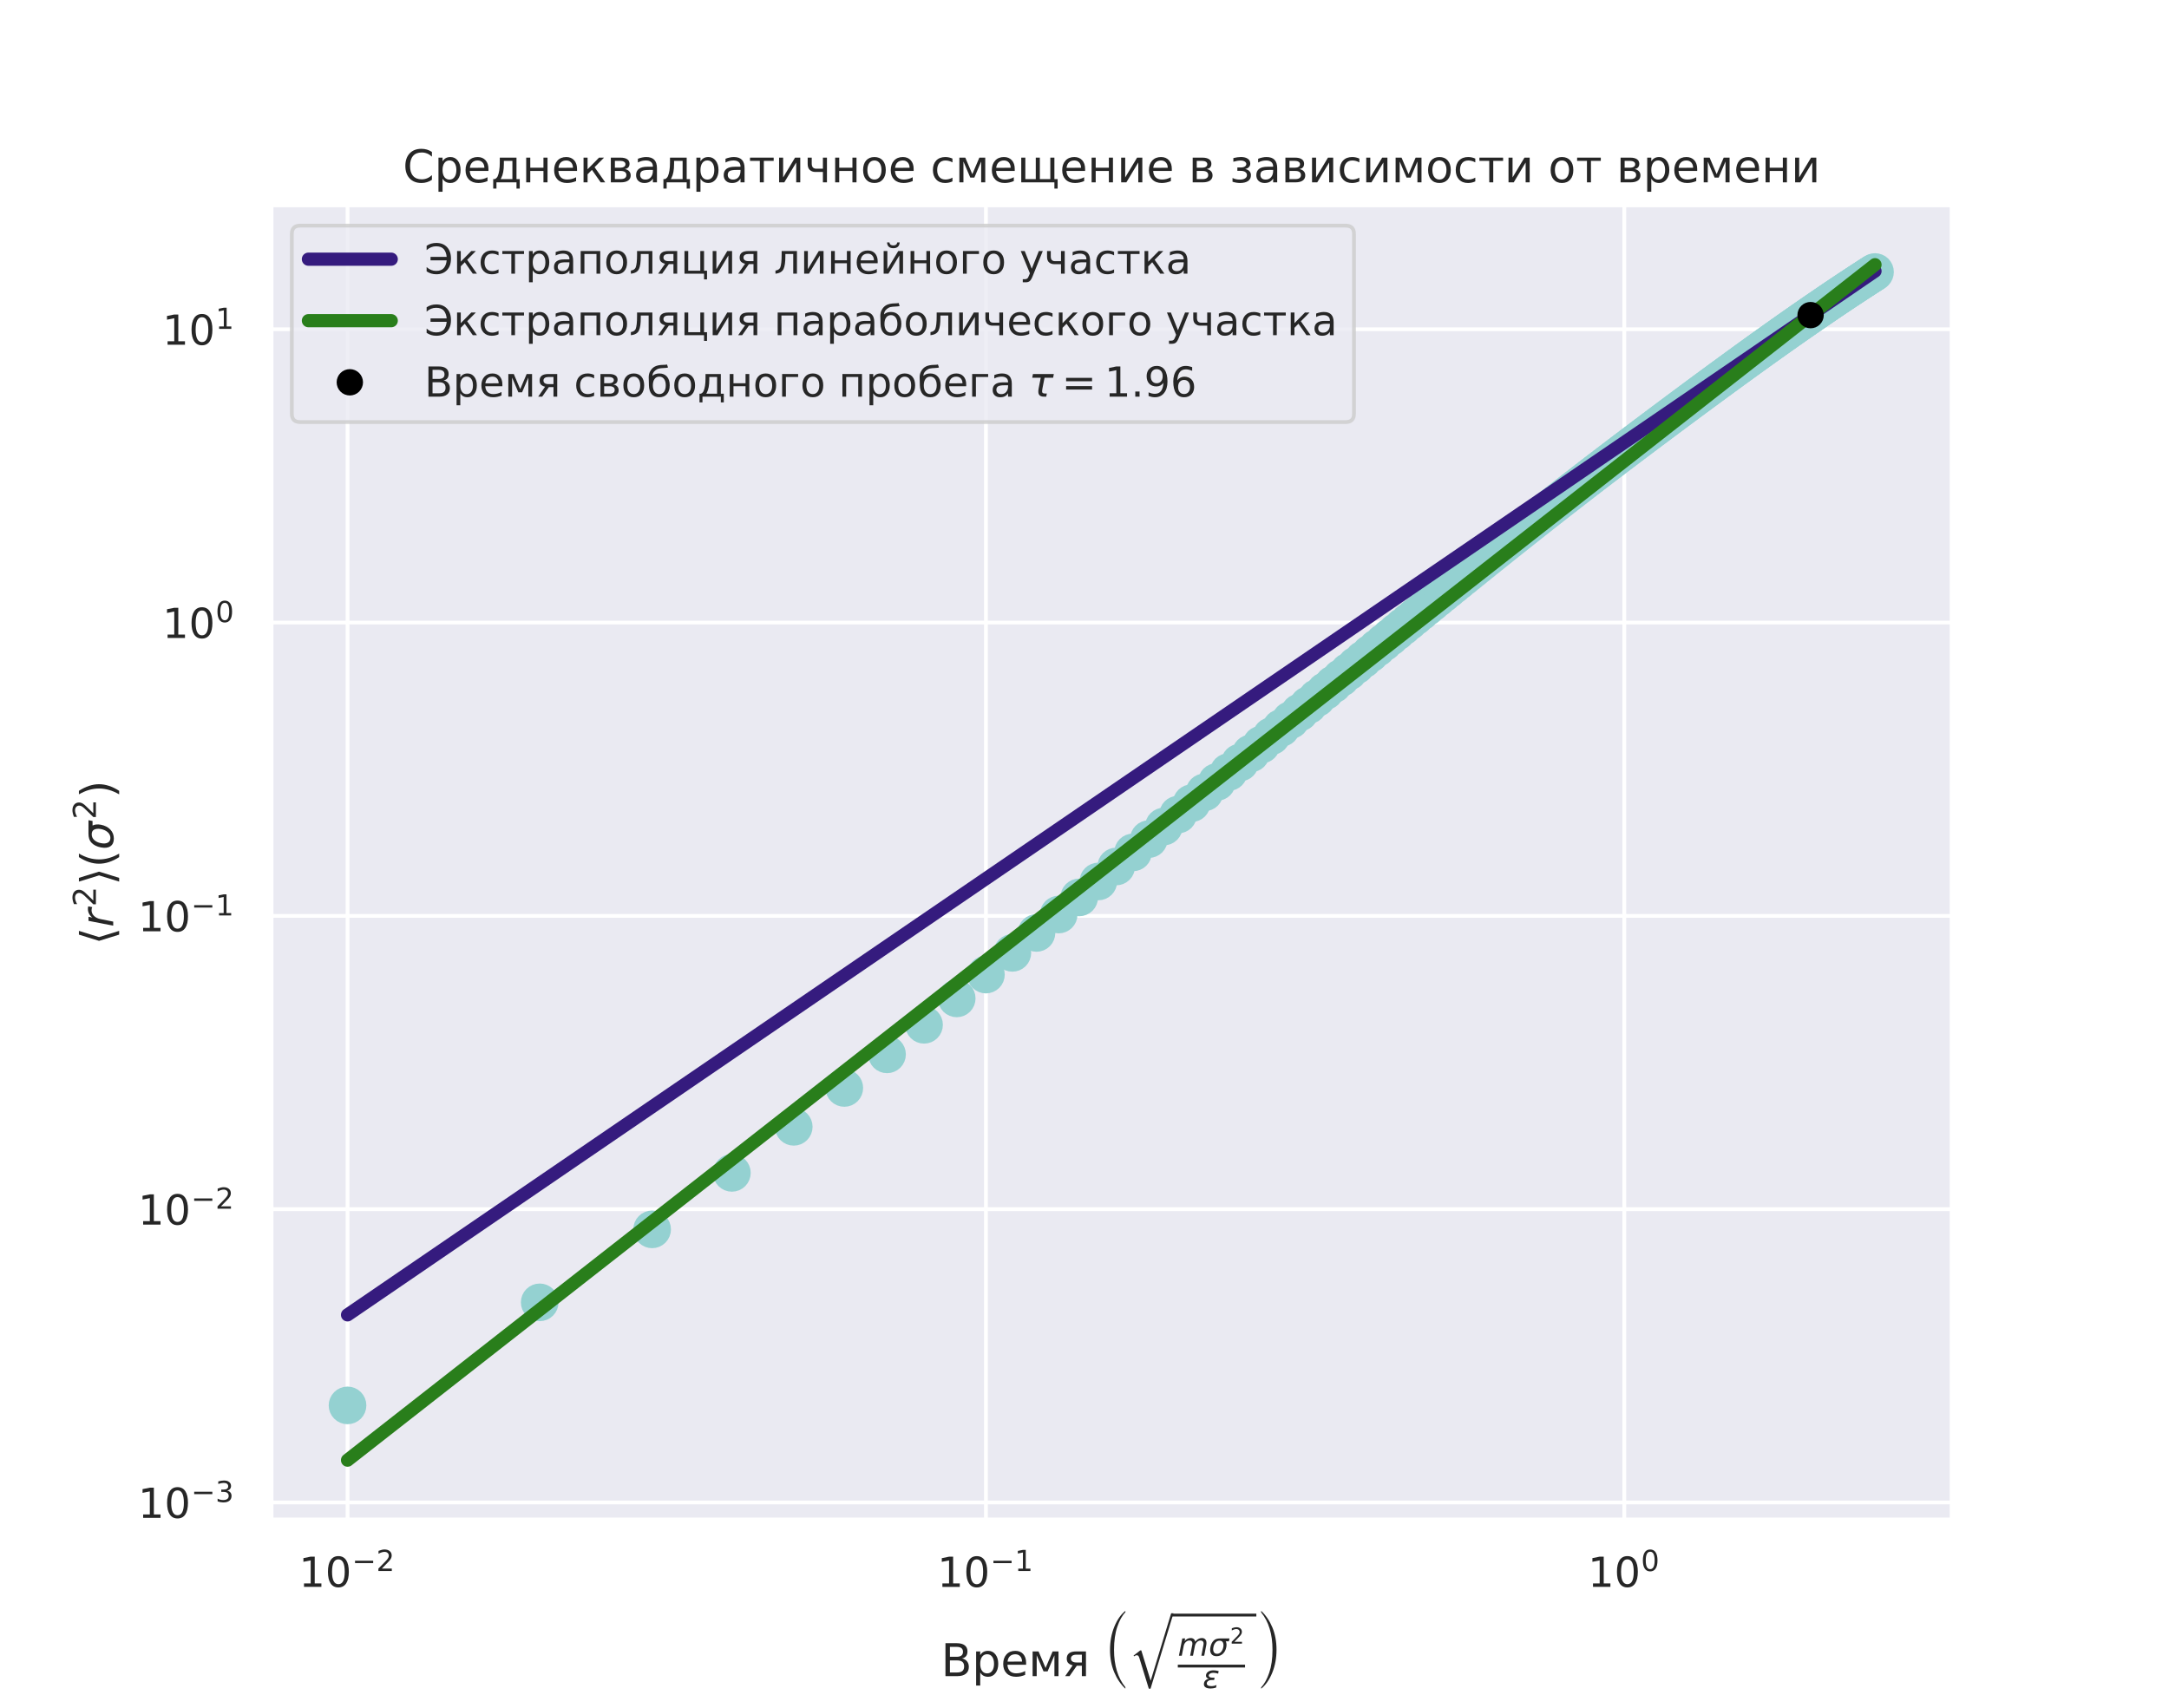 <?xml version="1.0" encoding="utf-8" standalone="no"?>
<!DOCTYPE svg PUBLIC "-//W3C//DTD SVG 1.1//EN"
  "http://www.w3.org/Graphics/SVG/1.1/DTD/svg11.dtd">
<!-- Created with matplotlib (https://matplotlib.org/) -->
<svg height="453.6pt" version="1.1" viewBox="0 0 576 453.6" width="576pt" xmlns="http://www.w3.org/2000/svg" xmlns:xlink="http://www.w3.org/1999/xlink">
 <defs>
  <style type="text/css">
*{stroke-linecap:butt;stroke-linejoin:round;}
  </style>
 </defs>
 <g id="figure_1">
  <g id="patch_1">
   <path d="M 0 453.6 
L 576 453.6 
L 576 0 
L 0 0 
z
" style="fill:#ffffff;"/>
  </g>
  <g id="axes_1">
   <g id="patch_2">
    <path d="M 72 403.704 
L 518.4 403.704 
L 518.4 54.432 
L 72 54.432 
z
" style="fill:#eaeaf2;"/>
   </g>
   <g id="matplotlib.axis_1">
    <g id="xtick_1">
     <g id="line2d_1">
      <path clip-path="url(#pb4e7f19aff)" d="M 92.291 403.704 
L 92.291 54.432 
" style="fill:none;stroke:#ffffff;stroke-linecap:round;"/>
     </g>
     <g id="text_1">
      <!-- $\mathdefault{10^{-2}}$ -->
      <defs>
       <path d="M 12.406 8.297 
L 28.516 8.297 
L 28.516 63.922 
L 10.984 60.406 
L 10.984 69.391 
L 28.422 72.906 
L 38.281 72.906 
L 38.281 8.297 
L 54.391 8.297 
L 54.391 0 
L 12.406 0 
z
" id="DejaVuSans-49"/>
       <path d="M 31.781 66.406 
Q 24.172 66.406 20.328 58.906 
Q 16.5 51.422 16.5 36.375 
Q 16.5 21.391 20.328 13.891 
Q 24.172 6.391 31.781 6.391 
Q 39.453 6.391 43.281 13.891 
Q 47.125 21.391 47.125 36.375 
Q 47.125 51.422 43.281 58.906 
Q 39.453 66.406 31.781 66.406 
z
M 31.781 74.219 
Q 44.047 74.219 50.516 64.516 
Q 56.984 54.828 56.984 36.375 
Q 56.984 17.969 50.516 8.266 
Q 44.047 -1.422 31.781 -1.422 
Q 19.531 -1.422 13.062 8.266 
Q 6.594 17.969 6.594 36.375 
Q 6.594 54.828 13.062 64.516 
Q 19.531 74.219 31.781 74.219 
z
" id="DejaVuSans-48"/>
       <path d="M 10.594 35.5 
L 73.188 35.5 
L 73.188 27.203 
L 10.594 27.203 
z
" id="DejaVuSans-8722"/>
       <path d="M 19.188 8.297 
L 53.609 8.297 
L 53.609 0 
L 7.328 0 
L 7.328 8.297 
Q 12.938 14.109 22.625 23.891 
Q 32.328 33.688 34.812 36.531 
Q 39.547 41.844 41.422 45.531 
Q 43.312 49.219 43.312 52.781 
Q 43.312 58.594 39.234 62.25 
Q 35.156 65.922 28.609 65.922 
Q 23.969 65.922 18.812 64.312 
Q 13.672 62.703 7.812 59.422 
L 7.812 69.391 
Q 13.766 71.781 18.938 73 
Q 24.125 74.219 28.422 74.219 
Q 39.75 74.219 46.484 68.547 
Q 53.219 62.891 53.219 53.422 
Q 53.219 48.922 51.531 44.891 
Q 49.859 40.875 45.406 35.406 
Q 44.188 33.984 37.641 27.219 
Q 31.109 20.453 19.188 8.297 
z
" id="DejaVuSans-50"/>
      </defs>
      <g style="fill:#262626;" transform="translate(79.366 421.562)scale(0.11 -0.11)">
       <use transform="translate(0 0.766)" xlink:href="#DejaVuSans-49"/>
       <use transform="translate(63.623 0.766)" xlink:href="#DejaVuSans-48"/>
       <use transform="translate(128.203 39.047)scale(0.7)" xlink:href="#DejaVuSans-8722"/>
       <use transform="translate(186.855 39.047)scale(0.7)" xlink:href="#DejaVuSans-50"/>
      </g>
     </g>
    </g>
    <g id="xtick_2">
     <g id="line2d_2">
      <path clip-path="url(#pb4e7f19aff)" d="M 261.823 403.704 
L 261.823 54.432 
" style="fill:none;stroke:#ffffff;stroke-linecap:round;"/>
     </g>
     <g id="text_2">
      <!-- $\mathdefault{10^{-1}}$ -->
      <g style="fill:#262626;" transform="translate(248.898 421.562)scale(0.11 -0.11)">
       <use transform="translate(0 0.684)" xlink:href="#DejaVuSans-49"/>
       <use transform="translate(63.623 0.684)" xlink:href="#DejaVuSans-48"/>
       <use transform="translate(128.203 38.966)scale(0.7)" xlink:href="#DejaVuSans-8722"/>
       <use transform="translate(186.855 38.966)scale(0.7)" xlink:href="#DejaVuSans-49"/>
      </g>
     </g>
    </g>
    <g id="xtick_3">
     <g id="line2d_3">
      <path clip-path="url(#pb4e7f19aff)" d="M 431.354 403.704 
L 431.354 54.432 
" style="fill:none;stroke:#ffffff;stroke-linecap:round;"/>
     </g>
     <g id="text_3">
      <!-- $\mathdefault{10^{0}}$ -->
      <g style="fill:#262626;" transform="translate(421.674 421.562)scale(0.11 -0.11)">
       <use transform="translate(0 0.766)" xlink:href="#DejaVuSans-49"/>
       <use transform="translate(63.623 0.766)" xlink:href="#DejaVuSans-48"/>
       <use transform="translate(128.203 39.047)scale(0.7)" xlink:href="#DejaVuSans-48"/>
      </g>
     </g>
    </g>
    <g id="xtick_4"/>
    <g id="xtick_5"/>
    <g id="xtick_6"/>
    <g id="xtick_7"/>
    <g id="xtick_8"/>
    <g id="xtick_9"/>
    <g id="xtick_10"/>
    <g id="xtick_11"/>
    <g id="xtick_12"/>
    <g id="xtick_13"/>
    <g id="xtick_14"/>
    <g id="xtick_15"/>
    <g id="xtick_16"/>
    <g id="xtick_17"/>
    <g id="xtick_18"/>
    <g id="xtick_19"/>
    <g id="xtick_20"/>
    <g id="xtick_21"/>
    <g id="xtick_22"/>
    <g id="xtick_23"/>
    <g id="text_4">
     <!-- Время $\left(\sqrt{\frac{m\sigma^2}{\varepsilon} }\right)$ -->
     <defs>
      <path d="M 19.672 34.812 
L 19.672 8.109 
L 35.5 8.109 
Q 43.453 8.109 47.281 11.406 
Q 51.125 14.703 51.125 21.484 
Q 51.125 28.328 47.281 31.562 
Q 43.453 34.812 35.5 34.812 
z
M 19.672 64.797 
L 19.672 42.828 
L 34.281 42.828 
Q 41.5 42.828 45.031 45.531 
Q 48.578 48.25 48.578 53.812 
Q 48.578 59.328 45.031 62.062 
Q 41.5 64.797 34.281 64.797 
z
M 9.812 72.906 
L 35.016 72.906 
Q 46.297 72.906 52.391 68.219 
Q 58.5 63.531 58.5 54.891 
Q 58.5 48.188 55.375 44.234 
Q 52.25 40.281 46.188 39.312 
Q 53.469 37.75 57.5 32.781 
Q 61.531 27.828 61.531 20.406 
Q 61.531 10.641 54.891 5.312 
Q 48.25 0 35.984 0 
L 9.812 0 
z
" id="DejaVuSans-1042"/>
      <path d="M 18.109 8.203 
L 18.109 -20.797 
L 9.078 -20.797 
L 9.078 54.688 
L 18.109 54.688 
L 18.109 46.391 
Q 20.953 51.266 25.266 53.625 
Q 29.594 56 35.594 56 
Q 45.562 56 51.781 48.094 
Q 58.016 40.188 58.016 27.297 
Q 58.016 14.406 51.781 6.484 
Q 45.562 -1.422 35.594 -1.422 
Q 29.594 -1.422 25.266 0.953 
Q 20.953 3.328 18.109 8.203 
z
M 48.688 27.297 
Q 48.688 37.203 44.609 42.844 
Q 40.531 48.484 33.406 48.484 
Q 26.266 48.484 22.188 42.844 
Q 18.109 37.203 18.109 27.297 
Q 18.109 17.391 22.188 11.75 
Q 26.266 6.109 33.406 6.109 
Q 40.531 6.109 44.609 11.75 
Q 48.688 17.391 48.688 27.297 
z
" id="DejaVuSans-1088"/>
      <path d="M 56.203 29.594 
L 56.203 25.203 
L 14.891 25.203 
Q 15.484 15.922 20.484 11.062 
Q 25.484 6.203 34.422 6.203 
Q 39.594 6.203 44.453 7.469 
Q 49.312 8.734 54.109 11.281 
L 54.109 2.781 
Q 49.266 0.734 44.188 -0.344 
Q 39.109 -1.422 33.891 -1.422 
Q 20.797 -1.422 13.156 6.188 
Q 5.516 13.812 5.516 26.812 
Q 5.516 40.234 12.766 48.109 
Q 20.016 56 32.328 56 
Q 43.359 56 49.781 48.891 
Q 56.203 41.797 56.203 29.594 
z
M 47.219 32.234 
Q 47.125 39.594 43.094 43.984 
Q 39.062 48.391 32.422 48.391 
Q 24.906 48.391 20.391 44.141 
Q 15.875 39.891 15.188 32.172 
z
" id="DejaVuSans-1077"/>
      <path d="M 9.078 54.688 
L 22.219 54.688 
L 37.75 18.062 
L 53.328 54.688 
L 66.359 54.688 
L 66.359 0 
L 57.328 0 
L 57.328 46.094 
L 42.234 10.5 
L 33.25 10.5 
L 18.109 46.094 
L 18.109 0 
L 9.078 0 
z
" id="DejaVuSans-1084"/>
      <path d="M 18.453 38.922 
Q 18.453 34.859 21.578 32.562 
Q 24.703 30.281 30.516 30.281 
L 42.625 30.281 
L 42.625 47.516 
L 30.516 47.516 
Q 24.703 47.516 21.578 45.266 
Q 18.453 43.016 18.453 38.922 
z
M 5.672 0 
L 22.359 23.969 
Q 16.703 25.25 12.938 28.594 
Q 9.188 31.938 9.188 38.922 
Q 9.188 46.828 14.422 50.75 
Q 19.672 54.688 30.281 54.688 
L 51.656 54.688 
L 51.656 0 
L 42.625 0 
L 42.625 23.094 
L 31.453 23.094 
L 15.328 0 
z
" id="DejaVuSans-1103"/>
      <path id="DejaVuSans-32"/>
      <path d="M 50.297 -24.297 
L 50.297 -27.906 
Q 33.5 -12.094 23.703 11.406 
Q 13.906 34.906 13.906 64.297 
Q 13.906 93.797 23.953 118.641 
Q 34 143.5 50.297 156.594 
L 50.297 153.297 
Q 38.906 141.594 31.156 118.844 
Q 23.406 96.094 23.406 64.297 
Q 23.406 8.797 50.297 -24.297 
z
" id="STIXSizeTwoSym-Regular-40"/>
      <path d="M 108.906 155.203 
L 52.703 -29.5 
L 48.5 -29.5 
L 25.406 45.594 
Q 24.297 49.203 22.891 50.797 
Q 21.5 52.406 19.203 52.406 
Q 15.797 52.406 12.406 49.703 
L 11.203 51.703 
L 27.594 64.297 
L 30.094 64.297 
L 52.797 -9.406 
L 53.203 -9.406 
L 103.203 155.203 
z
" id="STIXSizeOneSym-Regular-8730"/>
      <path d="M 89.797 33.016 
L 83.406 0 
L 74.422 0 
L 80.719 32.719 
Q 81.109 34.812 81.297 36.328 
Q 81.5 37.844 81.5 38.922 
Q 81.5 43.312 79.047 45.75 
Q 76.609 48.188 72.219 48.188 
Q 65.672 48.188 60.547 43.281 
Q 55.422 38.375 53.906 30.516 
L 47.906 0 
L 38.922 0 
L 45.312 32.719 
Q 45.703 34.516 45.891 36.047 
Q 46.094 37.594 46.094 38.812 
Q 46.094 43.266 43.656 45.719 
Q 41.219 48.188 36.922 48.188 
Q 30.281 48.188 25.141 43.281 
Q 20.016 38.375 18.5 30.516 
L 12.5 0 
L 3.516 0 
L 14.203 54.688 
L 23.188 54.688 
L 21.484 46.188 
Q 25.141 50.984 30.047 53.484 
Q 34.969 56 40.578 56 
Q 46.531 56 50.359 52.875 
Q 54.203 49.75 54.984 44.188 
Q 59.078 49.953 64.469 52.969 
Q 69.875 56 75.875 56 
Q 82.906 56 86.734 51.953 
Q 90.578 47.906 90.578 40.484 
Q 90.578 38.875 90.375 36.938 
Q 90.188 35.016 89.797 33.016 
z
" id="DejaVuSans-Oblique-109"/>
      <path d="M 34.672 47.562 
Q 27.25 47.562 22.219 42.188 
Q 16.891 36.578 15.141 27.297 
Q 13.188 17.484 16.312 11.812 
Q 19.391 6.203 26.656 6.203 
Q 33.844 6.203 39.109 11.859 
Q 44.438 17.531 46.344 27.297 
Q 48.047 36.234 45.016 42.188 
Q 42.188 47.562 34.672 47.562 
z
M 36.078 54.734 
L 65.922 54.688 
L 64.156 45.703 
L 54.109 45.703 
Q 57.906 38.094 55.859 27.297 
Q 53.219 13.875 45.062 6.25 
Q 36.859 -1.422 25.141 -1.422 
Q 13.375 -1.422 8.203 6.25 
Q 3.031 13.875 5.672 27.297 
Q 8.25 40.766 16.406 48.391 
Q 23.188 54.734 36.078 54.734 
z
" id="DejaVuSans-Oblique-963"/>
      <path d="M 19.734 29.5 
Q 14.453 30.672 12.156 33.844 
Q 10.453 36.078 10.453 39.109 
Q 10.453 47.406 18.359 52.25 
Q 24.609 56.062 34.188 56.062 
Q 37.891 56.062 41.938 55.469 
Q 46 54.891 50.531 53.719 
L 48.969 45.562 
Q 44.484 46.969 40.719 47.609 
Q 36.859 48.25 33.406 48.25 
Q 27.594 48.25 23.781 46 
Q 19.188 43.312 19.188 39.406 
Q 19.188 36.812 21.578 35.016 
Q 24.422 32.859 30.078 32.859 
L 37.641 32.859 
L 36.234 25.438 
L 29 25.438 
Q 22.266 25.438 18.312 22.953 
Q 12.938 19.578 12.938 14.312 
Q 12.938 10.984 15.828 8.797 
Q 19.438 6.062 26.812 6.062 
Q 31.344 6.062 35.688 6.938 
Q 40.047 7.859 43.844 9.672 
L 42.188 1.312 
Q 37.547 -0.047 33.297 -0.734 
Q 29.047 -1.422 25.141 -1.422 
Q 13.531 -1.422 8.062 3.031 
Q 3.906 6.453 3.906 12.203 
Q 3.906 19.969 9.375 24.75 
Q 13.422 28.328 19.734 29.5 
z
" id="DejaVuSans-Oblique-949"/>
      <path d="M 11.406 153 
L 11.406 156.594 
Q 28.203 140.797 38 117.297 
Q 47.797 93.797 47.797 64.297 
Q 47.797 34.906 37.75 10.047 
Q 27.703 -14.797 11.406 -27.906 
L 11.406 -24.594 
Q 22.797 -12.906 30.547 9.891 
Q 38.297 32.703 38.297 64.297 
Q 38.297 119.906 11.406 153 
z
" id="STIXSizeTwoSym-Regular-41"/>
     </defs>
     <g style="fill:#262626;" transform="translate(249.9 445.25)scale(0.12 -0.12)">
      <use transform="translate(0 0.458)" xlink:href="#DejaVuSans-1042"/>
      <use transform="translate(68.604 0.458)" xlink:href="#DejaVuSans-1088"/>
      <use transform="translate(132.08 0.458)" xlink:href="#DejaVuSans-1077"/>
      <use transform="translate(193.604 0.458)" xlink:href="#DejaVuSans-1084"/>
      <use transform="translate(269.043 0.458)" xlink:href="#DejaVuSans-1103"/>
      <use transform="translate(329.199 0.458)" xlink:href="#DejaVuSans-32"/>
      <use transform="translate(360.986 -1.281)scale(0.934)" xlink:href="#STIXSizeTwoSym-Regular-40"/>
      <use transform="translate(415.984 -0.688)scale(0.904)" xlink:href="#STIXSizeOneSym-Regular-8730"/>
      <use transform="translate(524.011 45.586)scale(0.7)" xlink:href="#DejaVuSans-Oblique-109"/>
      <use transform="translate(592.199 45.586)scale(0.7)" xlink:href="#DejaVuSans-Oblique-963"/>
      <use transform="translate(639.695 72.383)scale(0.49)" xlink:href="#DejaVuSans-50"/>
      <use transform="translate(579.011 -25.903)scale(0.7)" xlink:href="#DejaVuSans-Oblique-949"/>
      <use transform="translate(697.785 -1.281)scale(0.934)" xlink:href="#STIXSizeTwoSym-Regular-41"/>
      <path d="M 511.511 132.5 
L 511.511 138.75 
L 697.785 138.75 
L 697.785 132.5 
L 511.511 132.5 
z
"/>
      <path d="M 524.011 19.591 
L 524.011 25.841 
L 672.785 25.841 
L 672.785 19.591 
L 524.011 19.591 
z
"/>
     </g>
    </g>
   </g>
   <g id="matplotlib.axis_2">
    <g id="ytick_1">
     <g id="line2d_4">
      <path clip-path="url(#pb4e7f19aff)" d="M 72 399.065 
L 518.4 399.065 
" style="fill:none;stroke:#ffffff;stroke-linecap:round;"/>
     </g>
     <g id="text_5">
      <!-- $\mathdefault{10^{-3}}$ -->
      <defs>
       <path d="M 40.578 39.312 
Q 47.656 37.797 51.625 33 
Q 55.609 28.219 55.609 21.188 
Q 55.609 10.406 48.188 4.484 
Q 40.766 -1.422 27.094 -1.422 
Q 22.516 -1.422 17.656 -0.516 
Q 12.797 0.391 7.625 2.203 
L 7.625 11.719 
Q 11.719 9.328 16.594 8.109 
Q 21.484 6.891 26.812 6.891 
Q 36.078 6.891 40.938 10.547 
Q 45.797 14.203 45.797 21.188 
Q 45.797 27.641 41.281 31.266 
Q 36.766 34.906 28.719 34.906 
L 20.219 34.906 
L 20.219 43.016 
L 29.109 43.016 
Q 36.375 43.016 40.234 45.922 
Q 44.094 48.828 44.094 54.297 
Q 44.094 59.906 40.109 62.906 
Q 36.141 65.922 28.719 65.922 
Q 24.656 65.922 20.016 65.031 
Q 15.375 64.156 9.812 62.312 
L 9.812 71.094 
Q 15.438 72.656 20.344 73.438 
Q 25.25 74.219 29.594 74.219 
Q 40.828 74.219 47.359 69.109 
Q 53.906 64.016 53.906 55.328 
Q 53.906 49.266 50.438 45.094 
Q 46.969 40.922 40.578 39.312 
z
" id="DejaVuSans-51"/>
      </defs>
      <g style="fill:#262626;" transform="translate(36.65 403.244)scale(0.11 -0.11)">
       <use transform="translate(0 0.766)" xlink:href="#DejaVuSans-49"/>
       <use transform="translate(63.623 0.766)" xlink:href="#DejaVuSans-48"/>
       <use transform="translate(128.203 39.047)scale(0.7)" xlink:href="#DejaVuSans-8722"/>
       <use transform="translate(186.855 39.047)scale(0.7)" xlink:href="#DejaVuSans-51"/>
      </g>
     </g>
    </g>
    <g id="ytick_2">
     <g id="line2d_5">
      <path clip-path="url(#pb4e7f19aff)" d="M 72 321.162 
L 518.4 321.162 
" style="fill:none;stroke:#ffffff;stroke-linecap:round;"/>
     </g>
     <g id="text_6">
      <!-- $\mathdefault{10^{-2}}$ -->
      <g style="fill:#262626;" transform="translate(36.65 325.341)scale(0.11 -0.11)">
       <use transform="translate(0 0.766)" xlink:href="#DejaVuSans-49"/>
       <use transform="translate(63.623 0.766)" xlink:href="#DejaVuSans-48"/>
       <use transform="translate(128.203 39.047)scale(0.7)" xlink:href="#DejaVuSans-8722"/>
       <use transform="translate(186.855 39.047)scale(0.7)" xlink:href="#DejaVuSans-50"/>
      </g>
     </g>
    </g>
    <g id="ytick_3">
     <g id="line2d_6">
      <path clip-path="url(#pb4e7f19aff)" d="M 72 243.259 
L 518.4 243.259 
" style="fill:none;stroke:#ffffff;stroke-linecap:round;"/>
     </g>
     <g id="text_7">
      <!-- $\mathdefault{10^{-1}}$ -->
      <g style="fill:#262626;" transform="translate(36.65 247.439)scale(0.11 -0.11)">
       <use transform="translate(0 0.684)" xlink:href="#DejaVuSans-49"/>
       <use transform="translate(63.623 0.684)" xlink:href="#DejaVuSans-48"/>
       <use transform="translate(128.203 38.966)scale(0.7)" xlink:href="#DejaVuSans-8722"/>
       <use transform="translate(186.855 38.966)scale(0.7)" xlink:href="#DejaVuSans-49"/>
      </g>
     </g>
    </g>
    <g id="ytick_4">
     <g id="line2d_7">
      <path clip-path="url(#pb4e7f19aff)" d="M 72 165.357 
L 518.4 165.357 
" style="fill:none;stroke:#ffffff;stroke-linecap:round;"/>
     </g>
     <g id="text_8">
      <!-- $\mathdefault{10^{0}}$ -->
      <g style="fill:#262626;" transform="translate(43.14 169.536)scale(0.11 -0.11)">
       <use transform="translate(0 0.766)" xlink:href="#DejaVuSans-49"/>
       <use transform="translate(63.623 0.766)" xlink:href="#DejaVuSans-48"/>
       <use transform="translate(128.203 39.047)scale(0.7)" xlink:href="#DejaVuSans-48"/>
      </g>
     </g>
    </g>
    <g id="ytick_5">
     <g id="line2d_8">
      <path clip-path="url(#pb4e7f19aff)" d="M 72 87.454 
L 518.4 87.454 
" style="fill:none;stroke:#ffffff;stroke-linecap:round;"/>
     </g>
     <g id="text_9">
      <!-- $\mathdefault{10^{1}}$ -->
      <g style="fill:#262626;" transform="translate(43.14 91.633)scale(0.11 -0.11)">
       <use transform="translate(0 0.684)" xlink:href="#DejaVuSans-49"/>
       <use transform="translate(63.623 0.684)" xlink:href="#DejaVuSans-48"/>
       <use transform="translate(128.203 38.966)scale(0.7)" xlink:href="#DejaVuSans-49"/>
      </g>
     </g>
    </g>
    <g id="ytick_6"/>
    <g id="ytick_7"/>
    <g id="ytick_8"/>
    <g id="ytick_9"/>
    <g id="ytick_10"/>
    <g id="ytick_11"/>
    <g id="ytick_12"/>
    <g id="ytick_13"/>
    <g id="ytick_14"/>
    <g id="ytick_15"/>
    <g id="ytick_16"/>
    <g id="ytick_17"/>
    <g id="ytick_18"/>
    <g id="ytick_19"/>
    <g id="ytick_20"/>
    <g id="ytick_21"/>
    <g id="ytick_22"/>
    <g id="ytick_23"/>
    <g id="ytick_24"/>
    <g id="ytick_25"/>
    <g id="ytick_26"/>
    <g id="ytick_27"/>
    <g id="ytick_28"/>
    <g id="ytick_29"/>
    <g id="ytick_30"/>
    <g id="ytick_31"/>
    <g id="ytick_32"/>
    <g id="ytick_33"/>
    <g id="ytick_34"/>
    <g id="ytick_35"/>
    <g id="ytick_36"/>
    <g id="ytick_37"/>
    <g id="ytick_38"/>
    <g id="ytick_39"/>
    <g id="text_10">
     <!-- $\left\langle r^2\right\rangle \left(\sigma^2\right)$ -->
     <defs>
      <path d="M 8.938 31.344 
L 22.703 75.875 
L 31 75.875 
L 17.234 31.344 
L 31 -13.188 
L 22.703 -13.188 
z
" id="DejaVuSans-10216"/>
      <path d="M 44.578 46.391 
Q 43.219 47.125 41.453 47.516 
Q 39.703 47.906 37.703 47.906 
Q 30.516 47.906 25.141 42.453 
Q 19.781 37.016 18.016 27.875 
L 12.5 0 
L 3.516 0 
L 14.203 54.688 
L 23.188 54.688 
L 21.484 46.188 
Q 25.047 50.922 30 53.453 
Q 34.969 56 40.578 56 
Q 42.047 56 43.453 55.828 
Q 44.875 55.672 46.297 55.281 
z
" id="DejaVuSans-Oblique-114"/>
      <path d="M 30.078 31.344 
L 16.312 -13.188 
L 8.016 -13.188 
L 21.781 31.344 
L 8.016 75.875 
L 16.312 75.875 
z
" id="DejaVuSans-10217"/>
      <path d="M 31 75.875 
Q 24.469 64.656 21.281 53.656 
Q 18.109 42.672 18.109 31.391 
Q 18.109 20.125 21.312 9.062 
Q 24.516 -2 31 -13.188 
L 23.188 -13.188 
Q 15.875 -1.703 12.234 9.375 
Q 8.594 20.453 8.594 31.391 
Q 8.594 42.281 12.203 53.312 
Q 15.828 64.359 23.188 75.875 
z
" id="DejaVuSans-40"/>
      <path d="M 8.016 75.875 
L 15.828 75.875 
Q 23.141 64.359 26.781 53.312 
Q 30.422 42.281 30.422 31.391 
Q 30.422 20.453 26.781 9.375 
Q 23.141 -1.703 15.828 -13.188 
L 8.016 -13.188 
Q 14.5 -2 17.703 9.062 
Q 20.906 20.125 20.906 31.391 
Q 20.906 42.672 17.703 53.656 
Q 14.5 64.656 8.016 75.875 
z
" id="DejaVuSans-41"/>
     </defs>
     <g style="fill:#262626;" transform="translate(30.154 250.968)rotate(-90)scale(0.12 -0.12)">
      <use transform="translate(0 0.766)" xlink:href="#DejaVuSans-10216"/>
      <use transform="translate(39.014 0.766)" xlink:href="#DejaVuSans-Oblique-114"/>
      <use transform="translate(84.777 39.047)scale(0.7)" xlink:href="#DejaVuSans-50"/>
      <use transform="translate(132.047 0.766)" xlink:href="#DejaVuSans-10217"/>
      <use transform="translate(171.061 0.766)" xlink:href="#DejaVuSans-40"/>
      <use transform="translate(210.075 0.766)" xlink:href="#DejaVuSans-Oblique-963"/>
      <use transform="translate(277.926 39.047)scale(0.7)" xlink:href="#DejaVuSans-50"/>
      <use transform="translate(325.197 0.766)" xlink:href="#DejaVuSans-41"/>
     </g>
    </g>
   </g>
   <g id="PathCollection_1">
    <defs>
     <path d="M 0 3 
C 0.796 3 1.559 2.684 2.121 2.121 
C 2.684 1.559 3 0.796 3 0 
C 3 -0.796 2.684 -1.559 2.121 -2.121 
C 1.559 -2.684 0.796 -3 0 -3 
C -0.796 -3 -1.559 -2.684 -2.121 -2.121 
C -2.684 -1.559 -3 -0.796 -3 0 
C -3 0.796 -2.684 1.559 -2.121 2.121 
C -1.559 2.684 -0.796 3 0 3 
z
" id="m55980a6927" style="stroke:#94d1d1;stroke-width:4;"/>
    </defs>
    <g clip-path="url(#pb4e7f19aff)">
     <use style="fill:#94d1d1;stroke:#94d1d1;stroke-width:4;" x="-1" xlink:href="#m55980a6927" y="373.309"/>
     <use style="fill:#94d1d1;stroke:#94d1d1;stroke-width:4;" x="92.291" xlink:href="#m55980a6927" y="373.283"/>
     <use style="fill:#94d1d1;stroke:#94d1d1;stroke-width:4;" x="143.325" xlink:href="#m55980a6927" y="345.913"/>
     <use style="fill:#94d1d1;stroke:#94d1d1;stroke-width:4;" x="173.178" xlink:href="#m55980a6927" y="326.529"/>
     <use style="fill:#94d1d1;stroke:#94d1d1;stroke-width:4;" x="194.359" xlink:href="#m55980a6927" y="311.524"/>
     <use style="fill:#94d1d1;stroke:#94d1d1;stroke-width:4;" x="210.789" xlink:href="#m55980a6927" y="299.289"/>
     <use style="fill:#94d1d1;stroke:#94d1d1;stroke-width:4;" x="224.212" xlink:href="#m55980a6927" y="288.968"/>
     <use style="fill:#94d1d1;stroke:#94d1d1;stroke-width:4;" x="235.562" xlink:href="#m55980a6927" y="280.045"/>
     <use style="fill:#94d1d1;stroke:#94d1d1;stroke-width:4;" x="245.393" xlink:href="#m55980a6927" y="272.192"/>
     <use style="fill:#94d1d1;stroke:#94d1d1;stroke-width:4;" x="254.065" xlink:href="#m55980a6927" y="265.181"/>
     <use style="fill:#94d1d1;stroke:#94d1d1;stroke-width:4;" x="261.823" xlink:href="#m55980a6927" y="258.853"/>
     <use style="fill:#94d1d1;stroke:#94d1d1;stroke-width:4;" x="268.84" xlink:href="#m55980a6927" y="253.087"/>
     <use style="fill:#94d1d1;stroke:#94d1d1;stroke-width:4;" x="275.246" xlink:href="#m55980a6927" y="247.795"/>
     <use style="fill:#94d1d1;stroke:#94d1d1;stroke-width:4;" x="281.14" xlink:href="#m55980a6927" y="242.906"/>
     <use style="fill:#94d1d1;stroke:#94d1d1;stroke-width:4;" x="286.596" xlink:href="#m55980a6927" y="238.363"/>
     <use style="fill:#94d1d1;stroke:#94d1d1;stroke-width:4;" x="291.676" xlink:href="#m55980a6927" y="234.122"/>
     <use style="fill:#94d1d1;stroke:#94d1d1;stroke-width:4;" x="296.427" xlink:href="#m55980a6927" y="230.146"/>
     <use style="fill:#94d1d1;stroke:#94d1d1;stroke-width:4;" x="300.891" xlink:href="#m55980a6927" y="226.404"/>
     <use style="fill:#94d1d1;stroke:#94d1d1;stroke-width:4;" x="305.099" xlink:href="#m55980a6927" y="222.872"/>
     <use style="fill:#94d1d1;stroke:#94d1d1;stroke-width:4;" x="309.08" xlink:href="#m55980a6927" y="219.527"/>
     <use style="fill:#94d1d1;stroke:#94d1d1;stroke-width:4;" x="312.857" xlink:href="#m55980a6927" y="216.352"/>
     <use style="fill:#94d1d1;stroke:#94d1d1;stroke-width:4;" x="316.449" xlink:href="#m55980a6927" y="213.33"/>
     <use style="fill:#94d1d1;stroke:#94d1d1;stroke-width:4;" x="319.874" xlink:href="#m55980a6927" y="210.449"/>
     <use style="fill:#94d1d1;stroke:#94d1d1;stroke-width:4;" x="323.147" xlink:href="#m55980a6927" y="207.696"/>
     <use style="fill:#94d1d1;stroke:#94d1d1;stroke-width:4;" x="326.281" xlink:href="#m55980a6927" y="205.06"/>
     <use style="fill:#94d1d1;stroke:#94d1d1;stroke-width:4;" x="329.286" xlink:href="#m55980a6927" y="202.533"/>
     <use style="fill:#94d1d1;stroke:#94d1d1;stroke-width:4;" x="332.174" xlink:href="#m55980a6927" y="200.107"/>
     <use style="fill:#94d1d1;stroke:#94d1d1;stroke-width:4;" x="334.953" xlink:href="#m55980a6927" y="197.773"/>
     <use style="fill:#94d1d1;stroke:#94d1d1;stroke-width:4;" x="337.63" xlink:href="#m55980a6927" y="195.525"/>
     <use style="fill:#94d1d1;stroke:#94d1d1;stroke-width:4;" x="340.214" xlink:href="#m55980a6927" y="193.357"/>
     <use style="fill:#94d1d1;stroke:#94d1d1;stroke-width:4;" x="342.71" xlink:href="#m55980a6927" y="191.265"/>
     <use style="fill:#94d1d1;stroke:#94d1d1;stroke-width:4;" x="345.124" xlink:href="#m55980a6927" y="189.244"/>
     <use style="fill:#94d1d1;stroke:#94d1d1;stroke-width:4;" x="347.462" xlink:href="#m55980a6927" y="187.289"/>
     <use style="fill:#94d1d1;stroke:#94d1d1;stroke-width:4;" x="349.727" xlink:href="#m55980a6927" y="185.396"/>
     <use style="fill:#94d1d1;stroke:#94d1d1;stroke-width:4;" x="351.925" xlink:href="#m55980a6927" y="183.561"/>
     <use style="fill:#94d1d1;stroke:#94d1d1;stroke-width:4;" x="354.059" xlink:href="#m55980a6927" y="181.782"/>
     <use style="fill:#94d1d1;stroke:#94d1d1;stroke-width:4;" x="356.134" xlink:href="#m55980a6927" y="180.054"/>
     <use style="fill:#94d1d1;stroke:#94d1d1;stroke-width:4;" x="358.151" xlink:href="#m55980a6927" y="178.375"/>
     <use style="fill:#94d1d1;stroke:#94d1d1;stroke-width:4;" x="360.114" xlink:href="#m55980a6927" y="176.743"/>
     <use style="fill:#94d1d1;stroke:#94d1d1;stroke-width:4;" x="362.027" xlink:href="#m55980a6927" y="175.156"/>
     <use style="fill:#94d1d1;stroke:#94d1d1;stroke-width:4;" x="363.891" xlink:href="#m55980a6927" y="173.61"/>
     <use style="fill:#94d1d1;stroke:#94d1d1;stroke-width:4;" x="365.709" xlink:href="#m55980a6927" y="172.104"/>
     <use style="fill:#94d1d1;stroke:#94d1d1;stroke-width:4;" x="367.483" xlink:href="#m55980a6927" y="170.637"/>
     <use style="fill:#94d1d1;stroke:#94d1d1;stroke-width:4;" x="369.216" xlink:href="#m55980a6927" y="169.205"/>
     <use style="fill:#94d1d1;stroke:#94d1d1;stroke-width:4;" x="370.908" xlink:href="#m55980a6927" y="167.809"/>
     <use style="fill:#94d1d1;stroke:#94d1d1;stroke-width:4;" x="372.563" xlink:href="#m55980a6927" y="166.445"/>
     <use style="fill:#94d1d1;stroke:#94d1d1;stroke-width:4;" x="374.181" xlink:href="#m55980a6927" y="165.113"/>
     <use style="fill:#94d1d1;stroke:#94d1d1;stroke-width:4;" x="375.765" xlink:href="#m55980a6927" y="163.811"/>
     <use style="fill:#94d1d1;stroke:#94d1d1;stroke-width:4;" x="377.315" xlink:href="#m55980a6927" y="162.538"/>
     <use style="fill:#94d1d1;stroke:#94d1d1;stroke-width:4;" x="378.833" xlink:href="#m55980a6927" y="161.293"/>
     <use style="fill:#94d1d1;stroke:#94d1d1;stroke-width:4;" x="380.32" xlink:href="#m55980a6927" y="160.075"/>
     <use style="fill:#94d1d1;stroke:#94d1d1;stroke-width:4;" x="381.778" xlink:href="#m55980a6927" y="158.883"/>
     <use style="fill:#94d1d1;stroke:#94d1d1;stroke-width:4;" x="383.208" xlink:href="#m55980a6927" y="157.716"/>
     <use style="fill:#94d1d1;stroke:#94d1d1;stroke-width:4;" x="384.61" xlink:href="#m55980a6927" y="156.573"/>
     <use style="fill:#94d1d1;stroke:#94d1d1;stroke-width:4;" x="385.987" xlink:href="#m55980a6927" y="155.452"/>
     <use style="fill:#94d1d1;stroke:#94d1d1;stroke-width:4;" x="387.338" xlink:href="#m55980a6927" y="154.354"/>
     <use style="fill:#94d1d1;stroke:#94d1d1;stroke-width:4;" x="388.664" xlink:href="#m55980a6927" y="153.277"/>
     <use style="fill:#94d1d1;stroke:#94d1d1;stroke-width:4;" x="389.967" xlink:href="#m55980a6927" y="152.221"/>
     <use style="fill:#94d1d1;stroke:#94d1d1;stroke-width:4;" x="391.248" xlink:href="#m55980a6927" y="151.185"/>
     <use style="fill:#94d1d1;stroke:#94d1d1;stroke-width:4;" x="392.507" xlink:href="#m55980a6927" y="150.169"/>
     <use style="fill:#94d1d1;stroke:#94d1d1;stroke-width:4;" x="393.744" xlink:href="#m55980a6927" y="149.171"/>
     <use style="fill:#94d1d1;stroke:#94d1d1;stroke-width:4;" x="394.961" xlink:href="#m55980a6927" y="148.191"/>
     <use style="fill:#94d1d1;stroke:#94d1d1;stroke-width:4;" x="396.158" xlink:href="#m55980a6927" y="147.229"/>
     <use style="fill:#94d1d1;stroke:#94d1d1;stroke-width:4;" x="397.336" xlink:href="#m55980a6927" y="146.284"/>
     <use style="fill:#94d1d1;stroke:#94d1d1;stroke-width:4;" x="398.496" xlink:href="#m55980a6927" y="145.356"/>
     <use style="fill:#94d1d1;stroke:#94d1d1;stroke-width:4;" x="399.637" xlink:href="#m55980a6927" y="144.443"/>
     <use style="fill:#94d1d1;stroke:#94d1d1;stroke-width:4;" x="400.761" xlink:href="#m55980a6927" y="143.546"/>
     <use style="fill:#94d1d1;stroke:#94d1d1;stroke-width:4;" x="401.869" xlink:href="#m55980a6927" y="142.664"/>
     <use style="fill:#94d1d1;stroke:#94d1d1;stroke-width:4;" x="402.959" xlink:href="#m55980a6927" y="141.796"/>
     <use style="fill:#94d1d1;stroke:#94d1d1;stroke-width:4;" x="404.034" xlink:href="#m55980a6927" y="140.942"/>
     <use style="fill:#94d1d1;stroke:#94d1d1;stroke-width:4;" x="405.094" xlink:href="#m55980a6927" y="140.101"/>
     <use style="fill:#94d1d1;stroke:#94d1d1;stroke-width:4;" x="406.138" xlink:href="#m55980a6927" y="139.274"/>
     <use style="fill:#94d1d1;stroke:#94d1d1;stroke-width:4;" x="407.168" xlink:href="#m55980a6927" y="138.459"/>
     <use style="fill:#94d1d1;stroke:#94d1d1;stroke-width:4;" x="408.183" xlink:href="#m55980a6927" y="137.657"/>
     <use style="fill:#94d1d1;stroke:#94d1d1;stroke-width:4;" x="409.185" xlink:href="#m55980a6927" y="136.867"/>
     <use style="fill:#94d1d1;stroke:#94d1d1;stroke-width:4;" x="410.173" xlink:href="#m55980a6927" y="136.088"/>
     <use style="fill:#94d1d1;stroke:#94d1d1;stroke-width:4;" x="411.149" xlink:href="#m55980a6927" y="135.322"/>
     <use style="fill:#94d1d1;stroke:#94d1d1;stroke-width:4;" x="412.111" xlink:href="#m55980a6927" y="134.566"/>
     <use style="fill:#94d1d1;stroke:#94d1d1;stroke-width:4;" x="413.061" xlink:href="#m55980a6927" y="133.822"/>
     <use style="fill:#94d1d1;stroke:#94d1d1;stroke-width:4;" x="413.999" xlink:href="#m55980a6927" y="133.089"/>
     <use style="fill:#94d1d1;stroke:#94d1d1;stroke-width:4;" x="414.925" xlink:href="#m55980a6927" y="132.366"/>
     <use style="fill:#94d1d1;stroke:#94d1d1;stroke-width:4;" x="415.84" xlink:href="#m55980a6927" y="131.653"/>
     <use style="fill:#94d1d1;stroke:#94d1d1;stroke-width:4;" x="416.743" xlink:href="#m55980a6927" y="130.95"/>
     <use style="fill:#94d1d1;stroke:#94d1d1;stroke-width:4;" x="417.636" xlink:href="#m55980a6927" y="130.257"/>
     <use style="fill:#94d1d1;stroke:#94d1d1;stroke-width:4;" x="418.517" xlink:href="#m55980a6927" y="129.573"/>
     <use style="fill:#94d1d1;stroke:#94d1d1;stroke-width:4;" x="419.389" xlink:href="#m55980a6927" y="128.899"/>
     <use style="fill:#94d1d1;stroke:#94d1d1;stroke-width:4;" x="420.25" xlink:href="#m55980a6927" y="128.233"/>
     <use style="fill:#94d1d1;stroke:#94d1d1;stroke-width:4;" x="421.101" xlink:href="#m55980a6927" y="127.576"/>
     <use style="fill:#94d1d1;stroke:#94d1d1;stroke-width:4;" x="421.942" xlink:href="#m55980a6927" y="126.928"/>
     <use style="fill:#94d1d1;stroke:#94d1d1;stroke-width:4;" x="422.774" xlink:href="#m55980a6927" y="126.288"/>
     <use style="fill:#94d1d1;stroke:#94d1d1;stroke-width:4;" x="423.597" xlink:href="#m55980a6927" y="125.657"/>
     <use style="fill:#94d1d1;stroke:#94d1d1;stroke-width:4;" x="424.411" xlink:href="#m55980a6927" y="125.033"/>
     <use style="fill:#94d1d1;stroke:#94d1d1;stroke-width:4;" x="425.215" xlink:href="#m55980a6927" y="124.417"/>
     <use style="fill:#94d1d1;stroke:#94d1d1;stroke-width:4;" x="426.011" xlink:href="#m55980a6927" y="123.809"/>
     <use style="fill:#94d1d1;stroke:#94d1d1;stroke-width:4;" x="426.799" xlink:href="#m55980a6927" y="123.208"/>
     <use style="fill:#94d1d1;stroke:#94d1d1;stroke-width:4;" x="427.578" xlink:href="#m55980a6927" y="122.615"/>
     <use style="fill:#94d1d1;stroke:#94d1d1;stroke-width:4;" x="428.349" xlink:href="#m55980a6927" y="122.028"/>
     <use style="fill:#94d1d1;stroke:#94d1d1;stroke-width:4;" x="429.112" xlink:href="#m55980a6927" y="121.448"/>
     <use style="fill:#94d1d1;stroke:#94d1d1;stroke-width:4;" x="429.867" xlink:href="#m55980a6927" y="120.875"/>
     <use style="fill:#94d1d1;stroke:#94d1d1;stroke-width:4;" x="430.614" xlink:href="#m55980a6927" y="120.308"/>
     <use style="fill:#94d1d1;stroke:#94d1d1;stroke-width:4;" x="431.354" xlink:href="#m55980a6927" y="119.747"/>
     <use style="fill:#94d1d1;stroke:#94d1d1;stroke-width:4;" x="432.087" xlink:href="#m55980a6927" y="119.193"/>
     <use style="fill:#94d1d1;stroke:#94d1d1;stroke-width:4;" x="432.812" xlink:href="#m55980a6927" y="118.644"/>
     <use style="fill:#94d1d1;stroke:#94d1d1;stroke-width:4;" x="433.531" xlink:href="#m55980a6927" y="118.102"/>
     <use style="fill:#94d1d1;stroke:#94d1d1;stroke-width:4;" x="434.242" xlink:href="#m55980a6927" y="117.565"/>
     <use style="fill:#94d1d1;stroke:#94d1d1;stroke-width:4;" x="434.947" xlink:href="#m55980a6927" y="117.034"/>
     <use style="fill:#94d1d1;stroke:#94d1d1;stroke-width:4;" x="435.645" xlink:href="#m55980a6927" y="116.509"/>
     <use style="fill:#94d1d1;stroke:#94d1d1;stroke-width:4;" x="436.336" xlink:href="#m55980a6927" y="115.989"/>
     <use style="fill:#94d1d1;stroke:#94d1d1;stroke-width:4;" x="437.021" xlink:href="#m55980a6927" y="115.474"/>
     <use style="fill:#94d1d1;stroke:#94d1d1;stroke-width:4;" x="437.699" xlink:href="#m55980a6927" y="114.964"/>
     <use style="fill:#94d1d1;stroke:#94d1d1;stroke-width:4;" x="438.372" xlink:href="#m55980a6927" y="114.459"/>
     <use style="fill:#94d1d1;stroke:#94d1d1;stroke-width:4;" x="439.038" xlink:href="#m55980a6927" y="113.96"/>
     <use style="fill:#94d1d1;stroke:#94d1d1;stroke-width:4;" x="439.698" xlink:href="#m55980a6927" y="113.465"/>
     <use style="fill:#94d1d1;stroke:#94d1d1;stroke-width:4;" x="440.353" xlink:href="#m55980a6927" y="112.974"/>
     <use style="fill:#94d1d1;stroke:#94d1d1;stroke-width:4;" x="441.002" xlink:href="#m55980a6927" y="112.489"/>
     <use style="fill:#94d1d1;stroke:#94d1d1;stroke-width:4;" x="441.645" xlink:href="#m55980a6927" y="112.008"/>
     <use style="fill:#94d1d1;stroke:#94d1d1;stroke-width:4;" x="442.282" xlink:href="#m55980a6927" y="111.532"/>
     <use style="fill:#94d1d1;stroke:#94d1d1;stroke-width:4;" x="442.914" xlink:href="#m55980a6927" y="111.06"/>
     <use style="fill:#94d1d1;stroke:#94d1d1;stroke-width:4;" x="443.541" xlink:href="#m55980a6927" y="110.593"/>
     <use style="fill:#94d1d1;stroke:#94d1d1;stroke-width:4;" x="444.162" xlink:href="#m55980a6927" y="110.129"/>
     <use style="fill:#94d1d1;stroke:#94d1d1;stroke-width:4;" x="444.778" xlink:href="#m55980a6927" y="109.67"/>
     <use style="fill:#94d1d1;stroke:#94d1d1;stroke-width:4;" x="445.389" xlink:href="#m55980a6927" y="109.216"/>
     <use style="fill:#94d1d1;stroke:#94d1d1;stroke-width:4;" x="445.995" xlink:href="#m55980a6927" y="108.765"/>
     <use style="fill:#94d1d1;stroke:#94d1d1;stroke-width:4;" x="446.596" xlink:href="#m55980a6927" y="108.318"/>
     <use style="fill:#94d1d1;stroke:#94d1d1;stroke-width:4;" x="447.192" xlink:href="#m55980a6927" y="107.875"/>
     <use style="fill:#94d1d1;stroke:#94d1d1;stroke-width:4;" x="447.784" xlink:href="#m55980a6927" y="107.436"/>
     <use style="fill:#94d1d1;stroke:#94d1d1;stroke-width:4;" x="448.37" xlink:href="#m55980a6927" y="107"/>
     <use style="fill:#94d1d1;stroke:#94d1d1;stroke-width:4;" x="448.952" xlink:href="#m55980a6927" y="106.569"/>
     <use style="fill:#94d1d1;stroke:#94d1d1;stroke-width:4;" x="449.53" xlink:href="#m55980a6927" y="106.141"/>
     <use style="fill:#94d1d1;stroke:#94d1d1;stroke-width:4;" x="450.103" xlink:href="#m55980a6927" y="105.716"/>
     <use style="fill:#94d1d1;stroke:#94d1d1;stroke-width:4;" x="450.671" xlink:href="#m55980a6927" y="105.296"/>
     <use style="fill:#94d1d1;stroke:#94d1d1;stroke-width:4;" x="451.236" xlink:href="#m55980a6927" y="104.878"/>
     <use style="fill:#94d1d1;stroke:#94d1d1;stroke-width:4;" x="451.796" xlink:href="#m55980a6927" y="104.465"/>
     <use style="fill:#94d1d1;stroke:#94d1d1;stroke-width:4;" x="452.351" xlink:href="#m55980a6927" y="104.055"/>
     <use style="fill:#94d1d1;stroke:#94d1d1;stroke-width:4;" x="452.903" xlink:href="#m55980a6927" y="103.648"/>
     <use style="fill:#94d1d1;stroke:#94d1d1;stroke-width:4;" x="453.45" xlink:href="#m55980a6927" y="103.245"/>
     <use style="fill:#94d1d1;stroke:#94d1d1;stroke-width:4;" x="453.994" xlink:href="#m55980a6927" y="102.845"/>
     <use style="fill:#94d1d1;stroke:#94d1d1;stroke-width:4;" x="454.533" xlink:href="#m55980a6927" y="102.449"/>
     <use style="fill:#94d1d1;stroke:#94d1d1;stroke-width:4;" x="455.068" xlink:href="#m55980a6927" y="102.056"/>
     <use style="fill:#94d1d1;stroke:#94d1d1;stroke-width:4;" x="455.6" xlink:href="#m55980a6927" y="101.666"/>
     <use style="fill:#94d1d1;stroke:#94d1d1;stroke-width:4;" x="456.128" xlink:href="#m55980a6927" y="101.279"/>
     <use style="fill:#94d1d1;stroke:#94d1d1;stroke-width:4;" x="456.652" xlink:href="#m55980a6927" y="100.896"/>
     <use style="fill:#94d1d1;stroke:#94d1d1;stroke-width:4;" x="457.172" xlink:href="#m55980a6927" y="100.515"/>
     <use style="fill:#94d1d1;stroke:#94d1d1;stroke-width:4;" x="457.689" xlink:href="#m55980a6927" y="100.137"/>
     <use style="fill:#94d1d1;stroke:#94d1d1;stroke-width:4;" x="458.202" xlink:href="#m55980a6927" y="99.763"/>
     <use style="fill:#94d1d1;stroke:#94d1d1;stroke-width:4;" x="458.711" xlink:href="#m55980a6927" y="99.39"/>
     <use style="fill:#94d1d1;stroke:#94d1d1;stroke-width:4;" x="459.217" xlink:href="#m55980a6927" y="99.021"/>
     <use style="fill:#94d1d1;stroke:#94d1d1;stroke-width:4;" x="459.72" xlink:href="#m55980a6927" y="98.655"/>
     <use style="fill:#94d1d1;stroke:#94d1d1;stroke-width:4;" x="460.219" xlink:href="#m55980a6927" y="98.291"/>
     <use style="fill:#94d1d1;stroke:#94d1d1;stroke-width:4;" x="460.715" xlink:href="#m55980a6927" y="97.93"/>
     <use style="fill:#94d1d1;stroke:#94d1d1;stroke-width:4;" x="461.207" xlink:href="#m55980a6927" y="97.571"/>
     <use style="fill:#94d1d1;stroke:#94d1d1;stroke-width:4;" x="461.697" xlink:href="#m55980a6927" y="97.216"/>
     <use style="fill:#94d1d1;stroke:#94d1d1;stroke-width:4;" x="462.183" xlink:href="#m55980a6927" y="96.863"/>
     <use style="fill:#94d1d1;stroke:#94d1d1;stroke-width:4;" x="462.665" xlink:href="#m55980a6927" y="96.512"/>
     <use style="fill:#94d1d1;stroke:#94d1d1;stroke-width:4;" x="463.145" xlink:href="#m55980a6927" y="96.164"/>
     <use style="fill:#94d1d1;stroke:#94d1d1;stroke-width:4;" x="463.622" xlink:href="#m55980a6927" y="95.819"/>
     <use style="fill:#94d1d1;stroke:#94d1d1;stroke-width:4;" x="464.095" xlink:href="#m55980a6927" y="95.476"/>
     <use style="fill:#94d1d1;stroke:#94d1d1;stroke-width:4;" x="464.566" xlink:href="#m55980a6927" y="95.136"/>
     <use style="fill:#94d1d1;stroke:#94d1d1;stroke-width:4;" x="465.033" xlink:href="#m55980a6927" y="94.799"/>
     <use style="fill:#94d1d1;stroke:#94d1d1;stroke-width:4;" x="465.498" xlink:href="#m55980a6927" y="94.464"/>
     <use style="fill:#94d1d1;stroke:#94d1d1;stroke-width:4;" x="465.959" xlink:href="#m55980a6927" y="94.131"/>
     <use style="fill:#94d1d1;stroke:#94d1d1;stroke-width:4;" x="466.418" xlink:href="#m55980a6927" y="93.801"/>
     <use style="fill:#94d1d1;stroke:#94d1d1;stroke-width:4;" x="466.874" xlink:href="#m55980a6927" y="93.473"/>
     <use style="fill:#94d1d1;stroke:#94d1d1;stroke-width:4;" x="467.327" xlink:href="#m55980a6927" y="93.147"/>
     <use style="fill:#94d1d1;stroke:#94d1d1;stroke-width:4;" x="467.777" xlink:href="#m55980a6927" y="92.824"/>
     <use style="fill:#94d1d1;stroke:#94d1d1;stroke-width:4;" x="468.225" xlink:href="#m55980a6927" y="92.503"/>
     <use style="fill:#94d1d1;stroke:#94d1d1;stroke-width:4;" x="468.67" xlink:href="#m55980a6927" y="92.185"/>
     <use style="fill:#94d1d1;stroke:#94d1d1;stroke-width:4;" x="469.112" xlink:href="#m55980a6927" y="91.868"/>
     <use style="fill:#94d1d1;stroke:#94d1d1;stroke-width:4;" x="469.551" xlink:href="#m55980a6927" y="91.554"/>
     <use style="fill:#94d1d1;stroke:#94d1d1;stroke-width:4;" x="469.988" xlink:href="#m55980a6927" y="91.243"/>
     <use style="fill:#94d1d1;stroke:#94d1d1;stroke-width:4;" x="470.423" xlink:href="#m55980a6927" y="90.933"/>
     <use style="fill:#94d1d1;stroke:#94d1d1;stroke-width:4;" x="470.855" xlink:href="#m55980a6927" y="90.626"/>
     <use style="fill:#94d1d1;stroke:#94d1d1;stroke-width:4;" x="471.284" xlink:href="#m55980a6927" y="90.321"/>
     <use style="fill:#94d1d1;stroke:#94d1d1;stroke-width:4;" x="471.711" xlink:href="#m55980a6927" y="90.017"/>
     <use style="fill:#94d1d1;stroke:#94d1d1;stroke-width:4;" x="472.135" xlink:href="#m55980a6927" y="89.716"/>
     <use style="fill:#94d1d1;stroke:#94d1d1;stroke-width:4;" x="472.557" xlink:href="#m55980a6927" y="89.418"/>
     <use style="fill:#94d1d1;stroke:#94d1d1;stroke-width:4;" x="472.977" xlink:href="#m55980a6927" y="89.121"/>
     <use style="fill:#94d1d1;stroke:#94d1d1;stroke-width:4;" x="473.394" xlink:href="#m55980a6927" y="88.826"/>
     <use style="fill:#94d1d1;stroke:#94d1d1;stroke-width:4;" x="473.809" xlink:href="#m55980a6927" y="88.533"/>
     <use style="fill:#94d1d1;stroke:#94d1d1;stroke-width:4;" x="474.221" xlink:href="#m55980a6927" y="88.242"/>
     <use style="fill:#94d1d1;stroke:#94d1d1;stroke-width:4;" x="474.631" xlink:href="#m55980a6927" y="87.954"/>
     <use style="fill:#94d1d1;stroke:#94d1d1;stroke-width:4;" x="475.039" xlink:href="#m55980a6927" y="87.667"/>
     <use style="fill:#94d1d1;stroke:#94d1d1;stroke-width:4;" x="475.445" xlink:href="#m55980a6927" y="87.382"/>
     <use style="fill:#94d1d1;stroke:#94d1d1;stroke-width:4;" x="475.848" xlink:href="#m55980a6927" y="87.099"/>
     <use style="fill:#94d1d1;stroke:#94d1d1;stroke-width:4;" x="476.249" xlink:href="#m55980a6927" y="86.818"/>
     <use style="fill:#94d1d1;stroke:#94d1d1;stroke-width:4;" x="476.649" xlink:href="#m55980a6927" y="86.539"/>
     <use style="fill:#94d1d1;stroke:#94d1d1;stroke-width:4;" x="477.045" xlink:href="#m55980a6927" y="86.261"/>
     <use style="fill:#94d1d1;stroke:#94d1d1;stroke-width:4;" x="477.44" xlink:href="#m55980a6927" y="85.986"/>
     <use style="fill:#94d1d1;stroke:#94d1d1;stroke-width:4;" x="477.833" xlink:href="#m55980a6927" y="85.712"/>
     <use style="fill:#94d1d1;stroke:#94d1d1;stroke-width:4;" x="478.223" xlink:href="#m55980a6927" y="85.441"/>
     <use style="fill:#94d1d1;stroke:#94d1d1;stroke-width:4;" x="478.612" xlink:href="#m55980a6927" y="85.171"/>
     <use style="fill:#94d1d1;stroke:#94d1d1;stroke-width:4;" x="478.998" xlink:href="#m55980a6927" y="84.902"/>
     <use style="fill:#94d1d1;stroke:#94d1d1;stroke-width:4;" x="479.383" xlink:href="#m55980a6927" y="84.636"/>
     <use style="fill:#94d1d1;stroke:#94d1d1;stroke-width:4;" x="479.765" xlink:href="#m55980a6927" y="84.371"/>
     <use style="fill:#94d1d1;stroke:#94d1d1;stroke-width:4;" x="480.146" xlink:href="#m55980a6927" y="84.108"/>
     <use style="fill:#94d1d1;stroke:#94d1d1;stroke-width:4;" x="480.524" xlink:href="#m55980a6927" y="83.847"/>
     <use style="fill:#94d1d1;stroke:#94d1d1;stroke-width:4;" x="480.901" xlink:href="#m55980a6927" y="83.587"/>
     <use style="fill:#94d1d1;stroke:#94d1d1;stroke-width:4;" x="481.276" xlink:href="#m55980a6927" y="83.329"/>
     <use style="fill:#94d1d1;stroke:#94d1d1;stroke-width:4;" x="481.649" xlink:href="#m55980a6927" y="83.073"/>
     <use style="fill:#94d1d1;stroke:#94d1d1;stroke-width:4;" x="482.02" xlink:href="#m55980a6927" y="82.818"/>
     <use style="fill:#94d1d1;stroke:#94d1d1;stroke-width:4;" x="482.389" xlink:href="#m55980a6927" y="82.565"/>
     <use style="fill:#94d1d1;stroke:#94d1d1;stroke-width:4;" x="482.756" xlink:href="#m55980a6927" y="82.314"/>
     <use style="fill:#94d1d1;stroke:#94d1d1;stroke-width:4;" x="483.121" xlink:href="#m55980a6927" y="82.064"/>
     <use style="fill:#94d1d1;stroke:#94d1d1;stroke-width:4;" x="483.485" xlink:href="#m55980a6927" y="81.816"/>
     <use style="fill:#94d1d1;stroke:#94d1d1;stroke-width:4;" x="483.847" xlink:href="#m55980a6927" y="81.568"/>
     <use style="fill:#94d1d1;stroke:#94d1d1;stroke-width:4;" x="484.207" xlink:href="#m55980a6927" y="81.323"/>
     <use style="fill:#94d1d1;stroke:#94d1d1;stroke-width:4;" x="484.565" xlink:href="#m55980a6927" y="81.079"/>
     <use style="fill:#94d1d1;stroke:#94d1d1;stroke-width:4;" x="484.921" xlink:href="#m55980a6927" y="80.836"/>
     <use style="fill:#94d1d1;stroke:#94d1d1;stroke-width:4;" x="485.276" xlink:href="#m55980a6927" y="80.595"/>
     <use style="fill:#94d1d1;stroke:#94d1d1;stroke-width:4;" x="485.629" xlink:href="#m55980a6927" y="80.355"/>
     <use style="fill:#94d1d1;stroke:#94d1d1;stroke-width:4;" x="485.981" xlink:href="#m55980a6927" y="80.117"/>
     <use style="fill:#94d1d1;stroke:#94d1d1;stroke-width:4;" x="486.331" xlink:href="#m55980a6927" y="79.88"/>
     <use style="fill:#94d1d1;stroke:#94d1d1;stroke-width:4;" x="486.679" xlink:href="#m55980a6927" y="79.644"/>
     <use style="fill:#94d1d1;stroke:#94d1d1;stroke-width:4;" x="487.025" xlink:href="#m55980a6927" y="79.41"/>
     <use style="fill:#94d1d1;stroke:#94d1d1;stroke-width:4;" x="487.37" xlink:href="#m55980a6927" y="79.178"/>
     <use style="fill:#94d1d1;stroke:#94d1d1;stroke-width:4;" x="487.713" xlink:href="#m55980a6927" y="78.947"/>
     <use style="fill:#94d1d1;stroke:#94d1d1;stroke-width:4;" x="488.055" xlink:href="#m55980a6927" y="78.718"/>
     <use style="fill:#94d1d1;stroke:#94d1d1;stroke-width:4;" x="488.395" xlink:href="#m55980a6927" y="78.49"/>
     <use style="fill:#94d1d1;stroke:#94d1d1;stroke-width:4;" x="488.734" xlink:href="#m55980a6927" y="78.263"/>
     <use style="fill:#94d1d1;stroke:#94d1d1;stroke-width:4;" x="489.071" xlink:href="#m55980a6927" y="78.038"/>
     <use style="fill:#94d1d1;stroke:#94d1d1;stroke-width:4;" x="489.406" xlink:href="#m55980a6927" y="77.814"/>
     <use style="fill:#94d1d1;stroke:#94d1d1;stroke-width:4;" x="489.74" xlink:href="#m55980a6927" y="77.592"/>
     <use style="fill:#94d1d1;stroke:#94d1d1;stroke-width:4;" x="490.072" xlink:href="#m55980a6927" y="77.371"/>
     <use style="fill:#94d1d1;stroke:#94d1d1;stroke-width:4;" x="490.403" xlink:href="#m55980a6927" y="77.151"/>
     <use style="fill:#94d1d1;stroke:#94d1d1;stroke-width:4;" x="490.733" xlink:href="#m55980a6927" y="76.933"/>
     <use style="fill:#94d1d1;stroke:#94d1d1;stroke-width:4;" x="491.061" xlink:href="#m55980a6927" y="76.716"/>
     <use style="fill:#94d1d1;stroke:#94d1d1;stroke-width:4;" x="491.387" xlink:href="#m55980a6927" y="76.5"/>
     <use style="fill:#94d1d1;stroke:#94d1d1;stroke-width:4;" x="491.712" xlink:href="#m55980a6927" y="76.286"/>
     <use style="fill:#94d1d1;stroke:#94d1d1;stroke-width:4;" x="492.036" xlink:href="#m55980a6927" y="76.073"/>
     <use style="fill:#94d1d1;stroke:#94d1d1;stroke-width:4;" x="492.358" xlink:href="#m55980a6927" y="75.861"/>
     <use style="fill:#94d1d1;stroke:#94d1d1;stroke-width:4;" x="492.679" xlink:href="#m55980a6927" y="75.65"/>
     <use style="fill:#94d1d1;stroke:#94d1d1;stroke-width:4;" x="492.998" xlink:href="#m55980a6927" y="75.441"/>
     <use style="fill:#94d1d1;stroke:#94d1d1;stroke-width:4;" x="493.316" xlink:href="#m55980a6927" y="75.233"/>
     <use style="fill:#94d1d1;stroke:#94d1d1;stroke-width:4;" x="493.633" xlink:href="#m55980a6927" y="75.026"/>
     <use style="fill:#94d1d1;stroke:#94d1d1;stroke-width:4;" x="493.948" xlink:href="#m55980a6927" y="74.82"/>
     <use style="fill:#94d1d1;stroke:#94d1d1;stroke-width:4;" x="494.262" xlink:href="#m55980a6927" y="74.616"/>
     <use style="fill:#94d1d1;stroke:#94d1d1;stroke-width:4;" x="494.575" xlink:href="#m55980a6927" y="74.412"/>
     <use style="fill:#94d1d1;stroke:#94d1d1;stroke-width:4;" x="494.886" xlink:href="#m55980a6927" y="74.21"/>
     <use style="fill:#94d1d1;stroke:#94d1d1;stroke-width:4;" x="495.196" xlink:href="#m55980a6927" y="74.009"/>
     <use style="fill:#94d1d1;stroke:#94d1d1;stroke-width:4;" x="495.505" xlink:href="#m55980a6927" y="73.809"/>
     <use style="fill:#94d1d1;stroke:#94d1d1;stroke-width:4;" x="495.812" xlink:href="#m55980a6927" y="73.611"/>
     <use style="fill:#94d1d1;stroke:#94d1d1;stroke-width:4;" x="496.118" xlink:href="#m55980a6927" y="73.413"/>
     <use style="fill:#94d1d1;stroke:#94d1d1;stroke-width:4;" x="496.423" xlink:href="#m55980a6927" y="73.216"/>
     <use style="fill:#94d1d1;stroke:#94d1d1;stroke-width:4;" x="496.727" xlink:href="#m55980a6927" y="73.021"/>
     <use style="fill:#94d1d1;stroke:#94d1d1;stroke-width:4;" x="497.029" xlink:href="#m55980a6927" y="72.827"/>
     <use style="fill:#94d1d1;stroke:#94d1d1;stroke-width:4;" x="497.33" xlink:href="#m55980a6927" y="72.633"/>
     <use style="fill:#94d1d1;stroke:#94d1d1;stroke-width:4;" x="497.63" xlink:href="#m55980a6927" y="72.441"/>
     <use style="fill:#94d1d1;stroke:#94d1d1;stroke-width:4;" x="497.929" xlink:href="#m55980a6927" y="72.25"/>
    </g>
   </g>
   <g id="line2d_9">
    <path clip-path="url(#pb4e7f19aff)" d="M 92.291 349.238 
L 497.929 72.007 
L 497.929 72.007 
" style="fill:none;stroke:#351b7e;stroke-linecap:round;stroke-width:3.5;"/>
   </g>
   <g id="line2d_10">
    <path clip-path="url(#pb4e7f19aff)" d="M 92.291 387.828 
L 497.929 70.308 
L 497.929 70.308 
" style="fill:none;stroke:#297e1b;stroke-linecap:round;stroke-width:3.5;"/>
   </g>
   <g id="line2d_11">
    <defs>
     <path d="M 0 3 
C 0.796 3 1.559 2.684 2.121 2.121 
C 2.684 1.559 3 0.796 3 0 
C 3 -0.796 2.684 -1.559 2.121 -2.121 
C 1.559 -2.684 0.796 -3 0 -3 
C -0.796 -3 -1.559 -2.684 -2.121 -2.121 
C -2.684 -1.559 -3 -0.796 -3 0 
C -3 0.796 -2.684 1.559 -2.121 2.121 
C -1.559 2.684 -0.796 3 0 3 
z
" id="m23943f3a96" style="stroke:#000000;"/>
    </defs>
    <g clip-path="url(#pb4e7f19aff)">
     <use style="stroke:#000000;" x="480.821" xlink:href="#m23943f3a96" y="83.699"/>
    </g>
   </g>
   <g id="patch_3">
    <path d="M 72 403.704 
L 72 54.432 
" style="fill:none;stroke:#ffffff;stroke-linecap:square;stroke-linejoin:miter;stroke-width:1.25;"/>
   </g>
   <g id="patch_4">
    <path d="M 518.4 403.704 
L 518.4 54.432 
" style="fill:none;stroke:#ffffff;stroke-linecap:square;stroke-linejoin:miter;stroke-width:1.25;"/>
   </g>
   <g id="patch_5">
    <path d="M 72 403.704 
L 518.4 403.704 
" style="fill:none;stroke:#ffffff;stroke-linecap:square;stroke-linejoin:miter;stroke-width:1.25;"/>
   </g>
   <g id="patch_6">
    <path d="M 72 54.432 
L 518.4 54.432 
" style="fill:none;stroke:#ffffff;stroke-linecap:square;stroke-linejoin:miter;stroke-width:1.25;"/>
   </g>
   <g id="text_11">
    <!-- Среднеквадратичное смещение в зависимости от времени -->
    <defs>
     <path d="M 64.406 67.281 
L 64.406 56.891 
Q 59.422 61.531 53.781 63.812 
Q 48.141 66.109 41.797 66.109 
Q 29.297 66.109 22.656 58.469 
Q 16.016 50.828 16.016 36.375 
Q 16.016 21.969 22.656 14.328 
Q 29.297 6.688 41.797 6.688 
Q 48.141 6.688 53.781 8.984 
Q 59.422 11.281 64.406 15.922 
L 64.406 5.609 
Q 59.234 2.094 53.438 0.328 
Q 47.656 -1.422 41.219 -1.422 
Q 24.656 -1.422 15.125 8.703 
Q 5.609 18.844 5.609 36.375 
Q 5.609 53.953 15.125 64.078 
Q 24.656 74.219 41.219 74.219 
Q 47.75 74.219 53.531 72.484 
Q 59.328 70.75 64.406 67.281 
z
" id="DejaVuSans-1057"/>
     <path d="M 21.625 7.172 
L 47.703 7.172 
L 47.703 47.516 
L 28.812 47.516 
L 28.812 40.672 
Q 28.812 20.562 23.047 9.812 
z
M 8.594 7.172 
Q 13.031 9.125 14.984 13.281 
Q 19.781 23.578 19.781 44.344 
L 19.781 54.688 
L 56.734 54.688 
L 56.734 7.172 
L 63.922 7.172 
L 63.922 -13.812 
L 56.734 -13.812 
L 56.734 0 
L 12.406 0 
L 12.406 -13.812 
L 5.219 -13.812 
L 5.219 7.172 
z
" id="DejaVuSans-1076"/>
     <path d="M 9.078 54.688 
L 18.109 54.688 
L 18.109 32.375 
L 47.266 32.375 
L 47.266 54.688 
L 56.297 54.688 
L 56.297 0 
L 47.266 0 
L 47.266 25.203 
L 18.109 25.203 
L 18.109 0 
L 9.078 0 
z
" id="DejaVuSans-1085"/>
     <path d="M 9.078 54.688 
L 18.016 54.688 
L 18.016 29 
L 43.359 54.688 
L 54.391 54.688 
L 33.5 33.547 
L 57.078 0 
L 47.016 0 
L 27.641 27.594 
L 18.016 17.828 
L 18.016 0 
L 9.078 0 
z
" id="DejaVuSans-1082"/>
     <path d="M 18.062 25.203 
L 18.062 7.172 
L 30.859 7.172 
Q 37.016 7.172 40.234 9.484 
Q 43.453 11.812 43.453 16.219 
Q 43.453 20.609 40.234 22.906 
Q 37.016 25.203 30.859 25.203 
z
M 18.062 47.516 
L 18.062 32.375 
L 29.891 32.375 
Q 34.969 32.375 38.188 34.391 
Q 41.406 36.422 41.406 40.047 
Q 41.406 43.656 38.188 45.578 
Q 34.969 47.516 29.891 47.516 
z
M 9.078 54.688 
L 30.469 54.688 
Q 40.094 54.688 45.266 51.172 
Q 50.438 47.656 50.438 41.156 
Q 50.438 36.141 47.797 33.172 
Q 45.172 30.219 39.984 29.5 
Q 46.188 28.328 49.609 24.609 
Q 53.031 20.906 53.031 15.328 
Q 53.031 8.016 47.391 4 
Q 41.75 0 31.297 0 
L 9.078 0 
z
" id="DejaVuSans-1074"/>
     <path d="M 34.281 27.484 
Q 23.391 27.484 19.188 25 
Q 14.984 22.516 14.984 16.5 
Q 14.984 11.719 18.141 8.906 
Q 21.297 6.109 26.703 6.109 
Q 34.188 6.109 38.703 11.406 
Q 43.219 16.703 43.219 25.484 
L 43.219 27.484 
z
M 52.203 31.203 
L 52.203 0 
L 43.219 0 
L 43.219 8.297 
Q 40.141 3.328 35.547 0.953 
Q 30.953 -1.422 24.312 -1.422 
Q 15.922 -1.422 10.953 3.297 
Q 6 8.016 6 15.922 
Q 6 25.141 12.172 29.828 
Q 18.359 34.516 30.609 34.516 
L 43.219 34.516 
L 43.219 35.406 
Q 43.219 41.609 39.141 45 
Q 35.062 48.391 27.688 48.391 
Q 23 48.391 18.547 47.266 
Q 14.109 46.141 10.016 43.891 
L 10.016 52.203 
Q 14.938 54.109 19.578 55.047 
Q 24.219 56 28.609 56 
Q 40.484 56 46.344 49.844 
Q 52.203 43.703 52.203 31.203 
z
" id="DejaVuSans-1072"/>
     <path d="M 2.938 54.688 
L 55.328 54.688 
L 55.328 47.516 
L 33.547 47.516 
L 33.547 0 
L 24.703 0 
L 24.703 47.516 
L 2.938 47.516 
z
" id="DejaVuSans-1090"/>
     <path d="M 55.906 54.688 
L 55.906 0 
L 46.969 0 
L 46.969 43.891 
L 20.609 0 
L 9.078 0 
L 9.078 54.688 
L 18.016 54.688 
L 18.016 10.891 
L 44.344 54.688 
z
" id="DejaVuSans-1080"/>
     <path d="M 41.016 0 
L 41.016 23 
L 24.266 23 
Q 16.797 23 11.812 27.641 
Q 7.328 31.844 7.328 40.828 
L 7.328 54.688 
L 16.312 54.688 
L 16.312 41.656 
Q 16.312 35.938 18.844 33.062 
Q 21.438 30.172 26.516 30.172 
L 41.016 30.172 
L 41.016 54.688 
L 50 54.688 
L 50 0 
z
" id="DejaVuSans-1095"/>
     <path d="M 30.609 48.391 
Q 23.391 48.391 19.188 42.75 
Q 14.984 37.109 14.984 27.297 
Q 14.984 17.484 19.156 11.844 
Q 23.344 6.203 30.609 6.203 
Q 37.797 6.203 41.984 11.859 
Q 46.188 17.531 46.188 27.297 
Q 46.188 37.016 41.984 42.703 
Q 37.797 48.391 30.609 48.391 
z
M 30.609 56 
Q 42.328 56 49.016 48.375 
Q 55.719 40.766 55.719 27.297 
Q 55.719 13.875 49.016 6.219 
Q 42.328 -1.422 30.609 -1.422 
Q 18.844 -1.422 12.172 6.219 
Q 5.516 13.875 5.516 27.297 
Q 5.516 40.766 12.172 48.375 
Q 18.844 56 30.609 56 
z
" id="DejaVuSans-1086"/>
     <path d="M 48.781 52.594 
L 48.781 44.188 
Q 44.969 46.297 41.141 47.344 
Q 37.312 48.391 33.406 48.391 
Q 24.656 48.391 19.812 42.844 
Q 14.984 37.312 14.984 27.297 
Q 14.984 17.281 19.812 11.734 
Q 24.656 6.203 33.406 6.203 
Q 37.312 6.203 41.141 7.25 
Q 44.969 8.297 48.781 10.406 
L 48.781 2.094 
Q 45.016 0.344 40.984 -0.531 
Q 36.969 -1.422 32.422 -1.422 
Q 20.062 -1.422 12.781 6.344 
Q 5.516 14.109 5.516 27.297 
Q 5.516 40.672 12.859 48.328 
Q 20.219 56 33.016 56 
Q 37.156 56 41.109 55.141 
Q 45.062 54.297 48.781 52.594 
z
" id="DejaVuSans-1089"/>
     <path d="M 82.422 0 
L 9.078 0 
L 9.078 54.688 
L 18.109 54.688 
L 18.109 7.172 
L 41.219 7.172 
L 41.219 54.688 
L 50.25 54.688 
L 50.25 7.172 
L 73.391 7.172 
L 73.391 54.688 
L 82.422 54.688 
L 82.422 7.172 
L 89.594 7.172 
L 89.594 -13.812 
L 82.422 -13.812 
z
" id="DejaVuSans-1097"/>
     <path d="M 34.469 29.5 
Q 40.531 28.328 43.891 24.75 
Q 47.266 21.188 47.266 15.922 
Q 47.266 7.469 40.969 3.016 
Q 34.672 -1.422 23.047 -1.422 
Q 19.141 -1.422 15.016 -0.734 
Q 10.891 -0.047 6.5 1.312 
L 6.5 9.672 
Q 9.969 7.859 14.109 6.953 
Q 18.266 6.062 22.797 6.062 
Q 30.172 6.062 34.297 8.797 
Q 38.422 11.531 38.422 15.922 
Q 38.422 20.219 34.766 22.828 
Q 31.109 25.438 24.422 25.438 
L 17.188 25.438 
L 17.188 32.859 
L 24.75 32.859 
Q 30.422 32.859 33.719 35.031 
Q 37.016 37.203 37.016 40.625 
Q 37.016 43.75 33.609 46 
Q 30.219 48.25 24.422 48.25 
Q 20.953 48.25 17.016 47.609 
Q 13.094 46.969 8.344 45.562 
L 8.344 53.719 
Q 13.141 54.891 17.281 55.469 
Q 21.438 56.062 25.141 56.062 
Q 34.719 56.062 40.25 52.219 
Q 45.797 48.391 45.797 41.5 
Q 45.797 36.969 42.859 33.812 
Q 39.938 30.672 34.469 29.5 
z
" id="DejaVuSans-1079"/>
    </defs>
    <g style="fill:#262626;" transform="translate(106.972 48.432)scale(0.12 -0.12)">
     <use xlink:href="#DejaVuSans-1057"/>
     <use x="69.824" xlink:href="#DejaVuSans-1088"/>
     <use x="133.301" xlink:href="#DejaVuSans-1077"/>
     <use x="194.824" xlink:href="#DejaVuSans-1076"/>
     <use x="263.965" xlink:href="#DejaVuSans-1085"/>
     <use x="329.346" xlink:href="#DejaVuSans-1077"/>
     <use x="390.869" xlink:href="#DejaVuSans-1082"/>
     <use x="451.27" xlink:href="#DejaVuSans-1074"/>
     <use x="510.205" xlink:href="#DejaVuSans-1072"/>
     <use x="571.484" xlink:href="#DejaVuSans-1076"/>
     <use x="640.625" xlink:href="#DejaVuSans-1088"/>
     <use x="704.102" xlink:href="#DejaVuSans-1072"/>
     <use x="765.381" xlink:href="#DejaVuSans-1090"/>
     <use x="823.633" xlink:href="#DejaVuSans-1080"/>
     <use x="888.623" xlink:href="#DejaVuSans-1095"/>
     <use x="947.705" xlink:href="#DejaVuSans-1085"/>
     <use x="1013.086" xlink:href="#DejaVuSans-1086"/>
     <use x="1074.268" xlink:href="#DejaVuSans-1077"/>
     <use x="1135.791" xlink:href="#DejaVuSans-32"/>
     <use x="1167.578" xlink:href="#DejaVuSans-1089"/>
     <use x="1222.559" xlink:href="#DejaVuSans-1084"/>
     <use x="1297.998" xlink:href="#DejaVuSans-1077"/>
     <use x="1359.521" xlink:href="#DejaVuSans-1097"/>
     <use x="1453.711" xlink:href="#DejaVuSans-1077"/>
     <use x="1515.234" xlink:href="#DejaVuSans-1085"/>
     <use x="1580.615" xlink:href="#DejaVuSans-1080"/>
     <use x="1645.605" xlink:href="#DejaVuSans-1077"/>
     <use x="1707.129" xlink:href="#DejaVuSans-32"/>
     <use x="1738.916" xlink:href="#DejaVuSans-1074"/>
     <use x="1797.852" xlink:href="#DejaVuSans-32"/>
     <use x="1829.639" xlink:href="#DejaVuSans-1079"/>
     <use x="1882.812" xlink:href="#DejaVuSans-1072"/>
     <use x="1944.092" xlink:href="#DejaVuSans-1074"/>
     <use x="2003.027" xlink:href="#DejaVuSans-1080"/>
     <use x="2068.018" xlink:href="#DejaVuSans-1089"/>
     <use x="2122.998" xlink:href="#DejaVuSans-1080"/>
     <use x="2187.988" xlink:href="#DejaVuSans-1084"/>
     <use x="2263.428" xlink:href="#DejaVuSans-1086"/>
     <use x="2324.609" xlink:href="#DejaVuSans-1089"/>
     <use x="2379.59" xlink:href="#DejaVuSans-1090"/>
     <use x="2437.842" xlink:href="#DejaVuSans-1080"/>
     <use x="2502.832" xlink:href="#DejaVuSans-32"/>
     <use x="2534.619" xlink:href="#DejaVuSans-1086"/>
     <use x="2595.801" xlink:href="#DejaVuSans-1090"/>
     <use x="2654.053" xlink:href="#DejaVuSans-32"/>
     <use x="2685.84" xlink:href="#DejaVuSans-1074"/>
     <use x="2744.775" xlink:href="#DejaVuSans-1088"/>
     <use x="2808.252" xlink:href="#DejaVuSans-1077"/>
     <use x="2869.775" xlink:href="#DejaVuSans-1084"/>
     <use x="2945.215" xlink:href="#DejaVuSans-1077"/>
     <use x="3006.738" xlink:href="#DejaVuSans-1085"/>
     <use x="3072.119" xlink:href="#DejaVuSans-1080"/>
    </g>
   </g>
   <g id="legend_1">
    <g id="patch_7">
     <path d="M 79.7 112.101 
L 357.364 112.101 
Q 359.564 112.101 359.564 109.901 
L 359.564 62.132 
Q 359.564 59.932 357.364 59.932 
L 79.7 59.932 
Q 77.5 59.932 77.5 62.132 
L 77.5 109.901 
Q 77.5 112.101 79.7 112.101 
z
" style="fill:#eaeaf2;opacity:0.8;stroke:#cccccc;stroke-linejoin:miter;"/>
    </g>
    <g id="line2d_12">
     <path d="M 81.9 68.84 
L 103.9 68.84 
" style="fill:none;stroke:#351b7e;stroke-linecap:round;stroke-width:3.5;"/>
    </g>
    <g id="line2d_13"/>
    <g id="text_12">
     <!-- Экстраполяция линейного участка -->
     <defs>
      <path d="M 5.422 15.922 
Q 15.719 6.688 28.219 6.688 
Q 41.109 6.688 46.922 13.625 
Q 52.734 20.562 53.812 32.234 
L 14.844 32.234 
L 14.844 40.531 
L 53.812 40.531 
Q 52.734 52.203 46.922 59.156 
Q 41.109 66.109 28.219 66.109 
Q 15.719 66.109 5.422 56.891 
L 5.422 67.281 
Q 15.578 74.219 28.812 74.219 
Q 45.172 74.219 54.688 64.078 
Q 64.203 53.953 64.203 36.422 
Q 64.203 18.844 54.688 8.703 
Q 45.172 -1.422 28.812 -1.422 
Q 15.766 -1.422 5.422 5.609 
z
" id="DejaVuSans-1069"/>
      <path d="M 56.297 54.688 
L 56.297 0 
L 47.266 0 
L 47.266 47.516 
L 18.109 47.516 
L 18.109 0 
L 9.078 0 
L 9.078 54.688 
z
" id="DejaVuSans-1087"/>
      <path d="M 3.719 0 
L 3.719 7.469 
Q 12.594 8.844 15.328 14.984 
Q 18.656 23.641 18.656 45.75 
L 18.656 54.688 
L 55.609 54.688 
L 55.609 0 
L 46.625 0 
L 46.625 47.516 
L 27.641 47.516 
L 27.641 42.094 
Q 27.641 21 23.344 11.531 
Q 18.75 1.422 3.719 0 
z
" id="DejaVuSans-1083"/>
      <path d="M 56.297 0 
L 9.078 0 
L 9.078 54.688 
L 18.109 54.688 
L 18.109 7.172 
L 47.266 7.172 
L 47.266 54.688 
L 56.297 54.688 
L 56.297 7.172 
L 63.484 7.172 
L 63.484 -13.812 
L 56.297 -13.812 
z
" id="DejaVuSans-1094"/>
      <path d="M 55.906 54.688 
L 55.906 0 
L 46.969 0 
L 46.969 43.891 
L 20.609 0 
L 9.078 0 
L 9.078 54.688 
L 18.016 54.688 
L 18.016 10.891 
L 44.344 54.688 
z
M 17.219 75.516 
L 22.984 75.516 
Q 23.516 71.859 25.875 70.016 
Q 28.25 68.188 32.5 68.188 
Q 36.703 68.188 39.047 70 
Q 41.391 71.812 42.016 75.516 
L 47.781 75.516 
Q 47.297 68.531 43.438 65.016 
Q 39.578 61.5 32.5 61.5 
Q 25.422 61.5 21.562 65.016 
Q 17.703 68.531 17.219 75.516 
z
" id="DejaVuSans-1081"/>
      <path d="M 9.078 0 
L 9.078 54.688 
L 47.656 54.688 
L 47.656 47.516 
L 18.109 47.516 
L 18.109 0 
z
" id="DejaVuSans-1075"/>
      <path d="M 32.172 -5.078 
Q 28.375 -14.844 24.75 -17.812 
Q 21.141 -20.797 15.094 -20.797 
L 7.906 -20.797 
L 7.906 -13.281 
L 13.188 -13.281 
Q 16.891 -13.281 18.938 -11.516 
Q 21 -9.766 23.484 -3.219 
L 25.094 0.875 
L 2.984 54.688 
L 12.5 54.688 
L 29.594 11.922 
L 46.688 54.688 
L 56.203 54.688 
z
" id="DejaVuSans-1091"/>
     </defs>
     <g style="fill:#262626;" transform="translate(112.7 72.69)scale(0.11 -0.11)">
      <use xlink:href="#DejaVuSans-1069"/>
      <use x="69.824" xlink:href="#DejaVuSans-1082"/>
      <use x="130.225" xlink:href="#DejaVuSans-1089"/>
      <use x="185.205" xlink:href="#DejaVuSans-1090"/>
      <use x="243.457" xlink:href="#DejaVuSans-1088"/>
      <use x="306.934" xlink:href="#DejaVuSans-1072"/>
      <use x="368.213" xlink:href="#DejaVuSans-1087"/>
      <use x="433.594" xlink:href="#DejaVuSans-1086"/>
      <use x="494.775" xlink:href="#DejaVuSans-1083"/>
      <use x="558.691" xlink:href="#DejaVuSans-1103"/>
      <use x="618.848" xlink:href="#DejaVuSans-1094"/>
      <use x="686.914" xlink:href="#DejaVuSans-1080"/>
      <use x="751.904" xlink:href="#DejaVuSans-1103"/>
      <use x="812.061" xlink:href="#DejaVuSans-32"/>
      <use x="843.848" xlink:href="#DejaVuSans-1083"/>
      <use x="907.764" xlink:href="#DejaVuSans-1080"/>
      <use x="972.754" xlink:href="#DejaVuSans-1085"/>
      <use x="1038.135" xlink:href="#DejaVuSans-1077"/>
      <use x="1099.658" xlink:href="#DejaVuSans-1081"/>
      <use x="1164.648" xlink:href="#DejaVuSans-1085"/>
      <use x="1230.029" xlink:href="#DejaVuSans-1086"/>
      <use x="1291.211" xlink:href="#DejaVuSans-1075"/>
      <use x="1343.75" xlink:href="#DejaVuSans-1086"/>
      <use x="1404.932" xlink:href="#DejaVuSans-32"/>
      <use x="1436.719" xlink:href="#DejaVuSans-1091"/>
      <use x="1495.898" xlink:href="#DejaVuSans-1095"/>
      <use x="1554.98" xlink:href="#DejaVuSans-1072"/>
      <use x="1616.26" xlink:href="#DejaVuSans-1089"/>
      <use x="1671.24" xlink:href="#DejaVuSans-1090"/>
      <use x="1729.492" xlink:href="#DejaVuSans-1082"/>
      <use x="1789.893" xlink:href="#DejaVuSans-1072"/>
     </g>
    </g>
    <g id="line2d_14">
     <path d="M 81.9 85.174 
L 103.9 85.174 
" style="fill:none;stroke:#297e1b;stroke-linecap:round;stroke-width:3.5;"/>
    </g>
    <g id="line2d_15"/>
    <g id="text_13">
     <!-- Экстраполяция параболического участка -->
     <defs>
      <path d="M 31.109 56 
Q 42.828 56 49.516 48.375 
Q 56.203 40.766 56.203 27.297 
Q 56.203 13.875 49.516 6.219 
Q 42.828 -1.422 31.109 -1.422 
Q 19.344 -1.422 12.844 6 
Q 6.344 13.422 6 27.297 
L 5.719 38.484 
Q 5.469 44.281 5.469 46.297 
Q 5.469 54.109 8.297 59.859 
Q 12.75 68.891 20.438 72.797 
Q 28.125 76.703 41.016 76.812 
Q 46.969 76.859 49.609 77.688 
L 52.094 70.562 
Q 49.703 69.578 47.516 69.531 
L 35.297 68.703 
Q 29.156 68.266 25.438 66.109 
Q 15.719 60.406 14.797 52.938 
L 14.453 50.203 
Q 20.797 56 31.109 56 
z
M 31.109 48.391 
Q 23.875 48.391 19.672 42.75 
Q 15.484 37.109 15.484 27.297 
Q 15.484 17.484 19.656 11.844 
Q 23.828 6.203 31.109 6.203 
Q 38.281 6.203 42.484 11.859 
Q 46.688 17.531 46.688 27.297 
Q 46.688 37.016 42.484 42.703 
Q 38.281 48.391 31.109 48.391 
z
" id="DejaVuSans-1073"/>
     </defs>
     <g style="fill:#262626;" transform="translate(112.7 89.024)scale(0.11 -0.11)">
      <use xlink:href="#DejaVuSans-1069"/>
      <use x="69.824" xlink:href="#DejaVuSans-1082"/>
      <use x="130.225" xlink:href="#DejaVuSans-1089"/>
      <use x="185.205" xlink:href="#DejaVuSans-1090"/>
      <use x="243.457" xlink:href="#DejaVuSans-1088"/>
      <use x="306.934" xlink:href="#DejaVuSans-1072"/>
      <use x="368.213" xlink:href="#DejaVuSans-1087"/>
      <use x="433.594" xlink:href="#DejaVuSans-1086"/>
      <use x="494.775" xlink:href="#DejaVuSans-1083"/>
      <use x="558.691" xlink:href="#DejaVuSans-1103"/>
      <use x="618.848" xlink:href="#DejaVuSans-1094"/>
      <use x="686.914" xlink:href="#DejaVuSans-1080"/>
      <use x="751.904" xlink:href="#DejaVuSans-1103"/>
      <use x="812.061" xlink:href="#DejaVuSans-32"/>
      <use x="843.848" xlink:href="#DejaVuSans-1087"/>
      <use x="909.229" xlink:href="#DejaVuSans-1072"/>
      <use x="970.508" xlink:href="#DejaVuSans-1088"/>
      <use x="1033.984" xlink:href="#DejaVuSans-1072"/>
      <use x="1095.264" xlink:href="#DejaVuSans-1073"/>
      <use x="1156.934" xlink:href="#DejaVuSans-1086"/>
      <use x="1218.115" xlink:href="#DejaVuSans-1083"/>
      <use x="1282.031" xlink:href="#DejaVuSans-1080"/>
      <use x="1347.021" xlink:href="#DejaVuSans-1095"/>
      <use x="1406.104" xlink:href="#DejaVuSans-1077"/>
      <use x="1467.627" xlink:href="#DejaVuSans-1089"/>
      <use x="1522.607" xlink:href="#DejaVuSans-1082"/>
      <use x="1583.008" xlink:href="#DejaVuSans-1086"/>
      <use x="1644.189" xlink:href="#DejaVuSans-1075"/>
      <use x="1696.729" xlink:href="#DejaVuSans-1086"/>
      <use x="1757.91" xlink:href="#DejaVuSans-32"/>
      <use x="1789.697" xlink:href="#DejaVuSans-1091"/>
      <use x="1848.877" xlink:href="#DejaVuSans-1095"/>
      <use x="1907.959" xlink:href="#DejaVuSans-1072"/>
      <use x="1969.238" xlink:href="#DejaVuSans-1089"/>
      <use x="2024.219" xlink:href="#DejaVuSans-1090"/>
      <use x="2082.471" xlink:href="#DejaVuSans-1082"/>
      <use x="2142.871" xlink:href="#DejaVuSans-1072"/>
     </g>
    </g>
    <g id="line2d_16"/>
    <g id="line2d_17">
     <g>
      <use style="stroke:#000000;" x="92.9" xlink:href="#m23943f3a96" y="101.541"/>
     </g>
    </g>
    <g id="text_14">
     <!-- Время свободного пробега $\tau=$1.96 -->
     <defs>
      <path d="M 32.859 9.969 
Q 34.188 7.625 39.453 7.625 
L 43.75 7.625 
L 42.281 0 
L 36.922 0 
Q 28.125 0 25 4.688 
Q 21.922 9.469 23.969 19.828 
L 29 45.703 
L 8.453 45.703 
L 10.203 54.688 
L 60.641 54.688 
L 58.891 45.703 
L 38.188 45.703 
L 33.016 19.281 
Q 31.641 12.203 32.859 9.969 
z
" id="DejaVuSans-Oblique-964"/>
      <path d="M 10.594 45.406 
L 73.188 45.406 
L 73.188 37.203 
L 10.594 37.203 
z
M 10.594 25.484 
L 73.188 25.484 
L 73.188 17.188 
L 10.594 17.188 
z
" id="DejaVuSans-61"/>
      <path d="M 10.688 12.406 
L 21 12.406 
L 21 0 
L 10.688 0 
z
" id="DejaVuSans-46"/>
      <path d="M 10.984 1.516 
L 10.984 10.5 
Q 14.703 8.734 18.5 7.812 
Q 22.312 6.891 25.984 6.891 
Q 35.75 6.891 40.891 13.453 
Q 46.047 20.016 46.781 33.406 
Q 43.953 29.203 39.594 26.953 
Q 35.25 24.703 29.984 24.703 
Q 19.047 24.703 12.672 31.312 
Q 6.297 37.938 6.297 49.422 
Q 6.297 60.641 12.938 67.422 
Q 19.578 74.219 30.609 74.219 
Q 43.266 74.219 49.922 64.516 
Q 56.594 54.828 56.594 36.375 
Q 56.594 19.141 48.406 8.859 
Q 40.234 -1.422 26.422 -1.422 
Q 22.703 -1.422 18.891 -0.688 
Q 15.094 0.047 10.984 1.516 
z
M 30.609 32.422 
Q 37.25 32.422 41.125 36.953 
Q 45.016 41.5 45.016 49.422 
Q 45.016 57.281 41.125 61.844 
Q 37.25 66.406 30.609 66.406 
Q 23.969 66.406 20.094 61.844 
Q 16.219 57.281 16.219 49.422 
Q 16.219 41.5 20.094 36.953 
Q 23.969 32.422 30.609 32.422 
z
" id="DejaVuSans-57"/>
      <path d="M 33.016 40.375 
Q 26.375 40.375 22.484 35.828 
Q 18.609 31.297 18.609 23.391 
Q 18.609 15.531 22.484 10.953 
Q 26.375 6.391 33.016 6.391 
Q 39.656 6.391 43.531 10.953 
Q 47.406 15.531 47.406 23.391 
Q 47.406 31.297 43.531 35.828 
Q 39.656 40.375 33.016 40.375 
z
M 52.594 71.297 
L 52.594 62.312 
Q 48.875 64.062 45.094 64.984 
Q 41.312 65.922 37.594 65.922 
Q 27.828 65.922 22.672 59.328 
Q 17.531 52.734 16.797 39.406 
Q 19.672 43.656 24.016 45.922 
Q 28.375 48.188 33.594 48.188 
Q 44.578 48.188 50.953 41.516 
Q 57.328 34.859 57.328 23.391 
Q 57.328 12.156 50.688 5.359 
Q 44.047 -1.422 33.016 -1.422 
Q 20.359 -1.422 13.672 8.266 
Q 6.984 17.969 6.984 36.375 
Q 6.984 53.656 15.188 63.938 
Q 23.391 74.219 37.203 74.219 
Q 40.922 74.219 44.703 73.484 
Q 48.484 72.75 52.594 71.297 
z
" id="DejaVuSans-54"/>
     </defs>
     <g style="fill:#262626;" transform="translate(112.7 105.391)scale(0.11 -0.11)">
      <use transform="translate(0 0.312)" xlink:href="#DejaVuSans-1042"/>
      <use transform="translate(68.604 0.312)" xlink:href="#DejaVuSans-1088"/>
      <use transform="translate(132.08 0.312)" xlink:href="#DejaVuSans-1077"/>
      <use transform="translate(193.604 0.312)" xlink:href="#DejaVuSans-1084"/>
      <use transform="translate(269.043 0.312)" xlink:href="#DejaVuSans-1103"/>
      <use transform="translate(329.199 0.312)" xlink:href="#DejaVuSans-32"/>
      <use transform="translate(360.986 0.312)" xlink:href="#DejaVuSans-1089"/>
      <use transform="translate(415.967 0.312)" xlink:href="#DejaVuSans-1074"/>
      <use transform="translate(474.902 0.312)" xlink:href="#DejaVuSans-1086"/>
      <use transform="translate(536.084 0.312)" xlink:href="#DejaVuSans-1073"/>
      <use transform="translate(597.754 0.312)" xlink:href="#DejaVuSans-1086"/>
      <use transform="translate(658.936 0.312)" xlink:href="#DejaVuSans-1076"/>
      <use transform="translate(728.076 0.312)" xlink:href="#DejaVuSans-1085"/>
      <use transform="translate(793.457 0.312)" xlink:href="#DejaVuSans-1086"/>
      <use transform="translate(854.639 0.312)" xlink:href="#DejaVuSans-1075"/>
      <use transform="translate(907.178 0.312)" xlink:href="#DejaVuSans-1086"/>
      <use transform="translate(968.359 0.312)" xlink:href="#DejaVuSans-32"/>
      <use transform="translate(1000.146 0.312)" xlink:href="#DejaVuSans-1087"/>
      <use transform="translate(1065.527 0.312)" xlink:href="#DejaVuSans-1088"/>
      <use transform="translate(1129.004 0.312)" xlink:href="#DejaVuSans-1086"/>
      <use transform="translate(1190.186 0.312)" xlink:href="#DejaVuSans-1073"/>
      <use transform="translate(1251.855 0.312)" xlink:href="#DejaVuSans-1077"/>
      <use transform="translate(1313.379 0.312)" xlink:href="#DejaVuSans-1075"/>
      <use transform="translate(1365.918 0.312)" xlink:href="#DejaVuSans-1072"/>
      <use transform="translate(1427.197 0.312)" xlink:href="#DejaVuSans-32"/>
      <use transform="translate(1458.984 0.312)" xlink:href="#DejaVuSans-Oblique-964"/>
      <use transform="translate(1538.672 0.312)" xlink:href="#DejaVuSans-61"/>
      <use transform="translate(1641.943 0.312)" xlink:href="#DejaVuSans-49"/>
      <use transform="translate(1705.566 0.312)" xlink:href="#DejaVuSans-46"/>
      <use transform="translate(1737.354 0.312)" xlink:href="#DejaVuSans-57"/>
      <use transform="translate(1800.977 0.312)" xlink:href="#DejaVuSans-54"/>
     </g>
    </g>
   </g>
  </g>
 </g>
 <defs>
  <clipPath id="pb4e7f19aff">
   <rect height="349.272" width="446.4" x="72" y="54.432"/>
  </clipPath>
 </defs>
</svg>
